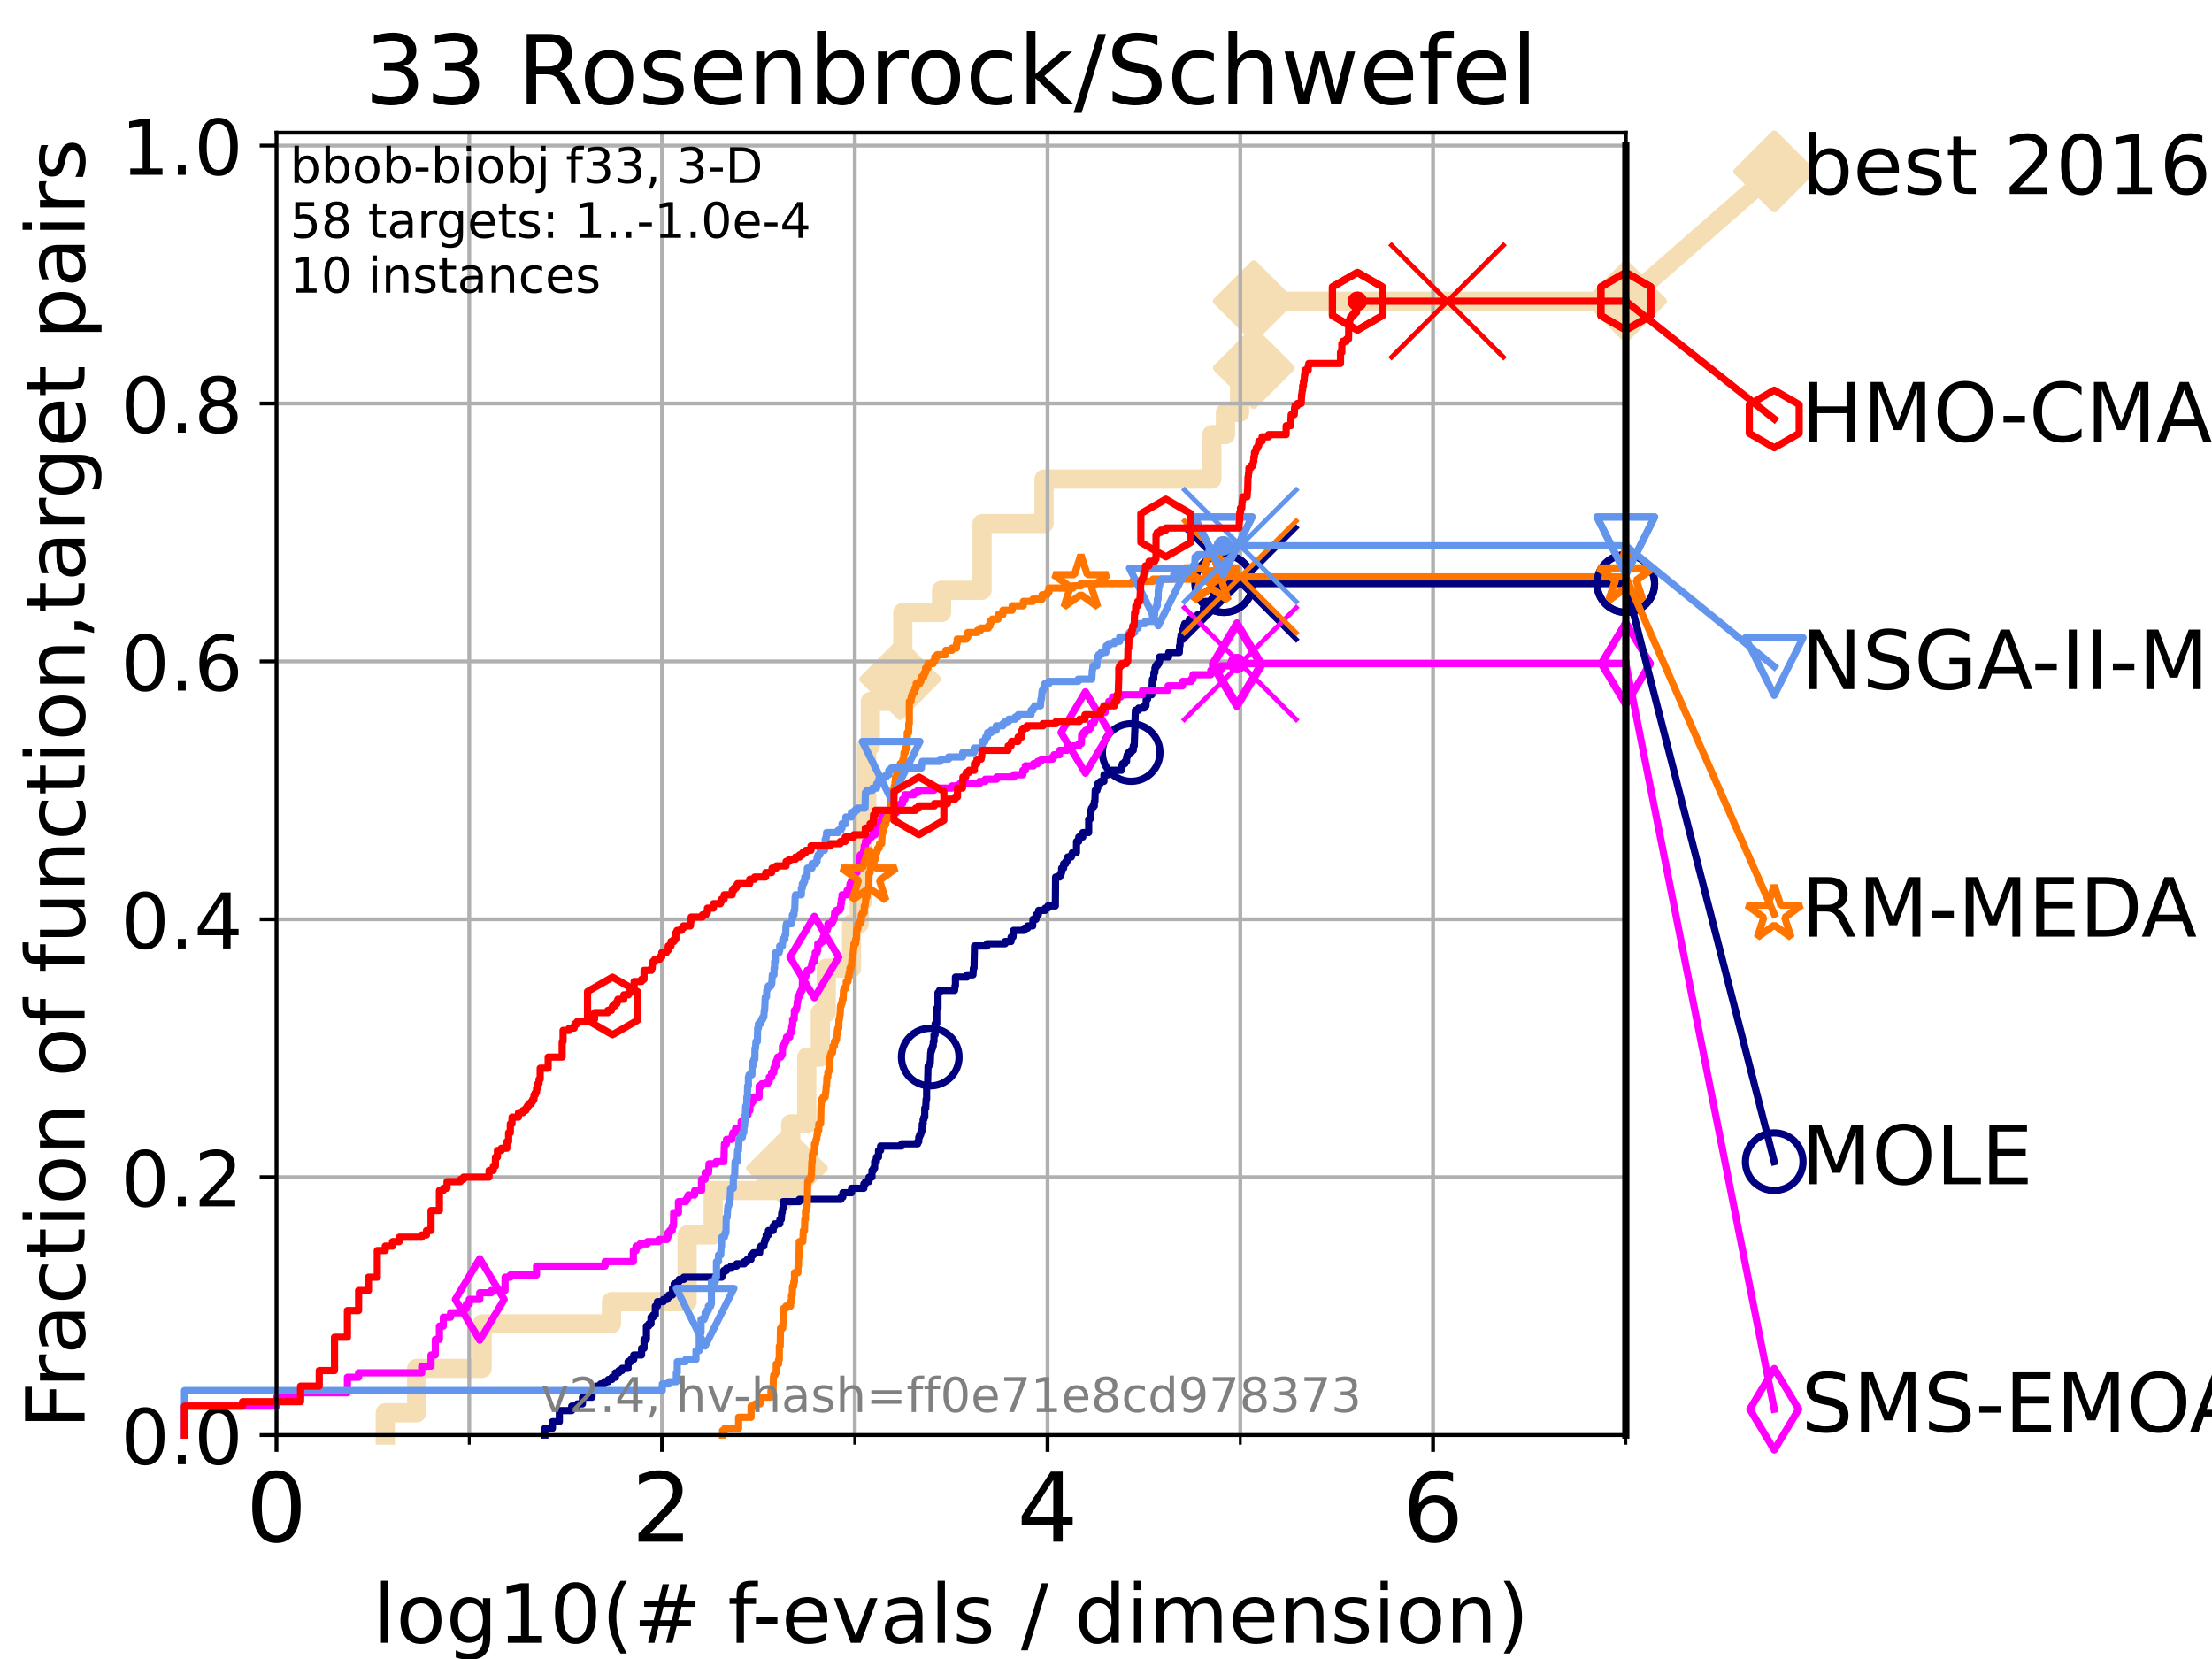 <?xml version="1.0" encoding="utf-8" standalone="no"?>
<!DOCTYPE svg PUBLIC "-//W3C//DTD SVG 1.1//EN"
  "http://www.w3.org/Graphics/SVG/1.1/DTD/svg11.dtd">
<!-- Created with matplotlib (https://matplotlib.org/) -->
<svg height="345.6pt" version="1.1" viewBox="0 0 460.8 345.6" width="460.8pt" xmlns="http://www.w3.org/2000/svg" xmlns:xlink="http://www.w3.org/1999/xlink">
 <defs>
  <style type="text/css">*{stroke-linecap:butt;stroke-linejoin:round;}</style>
 </defs>
 <g id="figure_1">
  <g id="patch_1">
   <path d="M 0 345.6 
L 460.8 345.6 
L 460.8 0 
L 0 0 
z
" style="fill:#ffffff;"/>
  </g>
  <g id="axes_1">
   <g id="patch_2">
    <path d="M 57.6 298.944 
L 338.688 298.944 
L 338.688 27.648 
L 57.6 27.648 
z
" style="fill:#ffffff;"/>
   </g>
   <g id="line2d_1">
    <path d="M 80.259 298.944 
L 80.259 294.313 
L 86.793 294.313 
L 86.793 285.05 
L 100.444 285.05 
L 100.444 275.788 
L 127.379 275.788 
L 127.379 271.157 
L 143.144 271.157 
L 143.144 257.263 
L 148.576 257.263 
L 148.576 248.001 
L 163.946 248.001 
L 163.946 243.37 
L 164.725 243.37 
L 164.725 234.107 
L 168.058 234.107 
L 168.058 220.214 
L 170.89 220.214 
L 170.89 210.951 
L 172.126 210.951 
L 172.126 201.689 
L 177.397 201.689 
L 177.397 192.426 
L 178.983 192.426 
L 178.983 187.795 
L 179.665 187.795 
L 179.665 173.901 
L 179.907 173.901 
L 179.907 169.27 
L 180.564 169.27 
L 180.564 155.377 
L 181.314 155.377 
L 181.314 146.114 
L 187.531 146.114 
L 187.531 141.483 
L 188.07 141.483 
L 188.07 127.589 
L 196.146 127.589 
L 196.146 122.958 
L 204.577 122.958 
L 204.577 109.065 
L 217.496 109.065 
L 217.496 99.802 
L 252.443 99.802 
L 252.443 90.54 
L 255.283 90.54 
L 255.283 85.909 
L 258.224 85.909 
L 258.224 76.646 
L 261.188 76.646 
L 261.188 62.753 
L 338.688 62.753 
" style="fill:none;stroke:#f5deb3;stroke-linecap:square;stroke-width:4;"/>
   </g>
   <g id="line2d_2">
    <defs>
     <path d="M -0 7.778 
L 7.778 0 
L 0 -7.778 
L -7.778 -0 
z
" id="ma14f3a8f64" style="stroke:#f5deb3;stroke-linejoin:miter;stroke-width:1.5;"/>
    </defs>
    <g>
     <use style="fill:#f5deb3;stroke:#f5deb3;stroke-linejoin:miter;stroke-width:1.5;" x="163.946" xlink:href="#ma14f3a8f64" y="243.37"/>
     <use style="fill:#f5deb3;stroke:#f5deb3;stroke-linejoin:miter;stroke-width:1.5;" x="187.531" xlink:href="#ma14f3a8f64" y="141.483"/>
     <use style="fill:#f5deb3;stroke:#f5deb3;stroke-linejoin:miter;stroke-width:1.5;" x="261.188" xlink:href="#ma14f3a8f64" y="76.646"/>
     <use style="fill:#f5deb3;stroke:#f5deb3;stroke-linejoin:miter;stroke-width:1.5;" x="261.188" xlink:href="#ma14f3a8f64" y="62.753"/>
     <use style="fill:#f5deb3;stroke:#f5deb3;stroke-linejoin:miter;stroke-width:1.5;" x="338.688" xlink:href="#ma14f3a8f64" y="62.753"/>
    </g>
   </g>
   <g id="line2d_3">
    <path style="fill:none;stroke:#f5deb3;stroke-linecap:square;stroke-width:4;"/>
    <g/>
   </g>
   <g id="line2d_4">
    <path d="M 338.688 62.753 
L 369.608 35.706 
" style="fill:none;stroke:#f5deb3;stroke-linecap:square;stroke-width:4;"/>
    <g>
     <use style="fill:#f5deb3;stroke:#f5deb3;stroke-linejoin:miter;stroke-width:1.5;" x="338.688" xlink:href="#ma14f3a8f64" y="62.753"/>
     <use style="fill:#f5deb3;stroke:#f5deb3;stroke-linejoin:miter;stroke-width:1.5;" x="369.608" xlink:href="#ma14f3a8f64" y="35.706"/>
    </g>
   </g>
   <g id="matplotlib.axis_1">
    <g id="xtick_1">
     <g id="line2d_5">
      <path clip-path="url(#p242b8584ea)" d="M 57.6 298.944 
L 57.6 27.648 
" style="fill:none;stroke:#b0b0b0;stroke-linecap:square;stroke-width:0.8;"/>
     </g>
     <g id="line2d_6">
      <defs>
       <path d="M 0 0 
L 0 3.5 
" id="mb57dbce7a2" style="stroke:#000000;stroke-width:0.8;"/>
      </defs>
      <g>
       <use style="stroke:#000000;stroke-width:0.8;" x="57.6" xlink:href="#mb57dbce7a2" y="298.944"/>
      </g>
     </g>
     <g id="text_1">
      <!-- 0 -->
      <g transform="translate(51.237 321.141)scale(0.2 -0.2)">
       <defs>
        <path d="M 31.781 66.406 
Q 24.172 66.406 20.328 58.906 
Q 16.5 51.422 16.5 36.375 
Q 16.5 21.391 20.328 13.891 
Q 24.172 6.391 31.781 6.391 
Q 39.453 6.391 43.281 13.891 
Q 47.125 21.391 47.125 36.375 
Q 47.125 51.422 43.281 58.906 
Q 39.453 66.406 31.781 66.406 
z
M 31.781 74.219 
Q 44.047 74.219 50.516 64.516 
Q 56.984 54.828 56.984 36.375 
Q 56.984 17.969 50.516 8.266 
Q 44.047 -1.422 31.781 -1.422 
Q 19.531 -1.422 13.062 8.266 
Q 6.594 17.969 6.594 36.375 
Q 6.594 54.828 13.062 64.516 
Q 19.531 74.219 31.781 74.219 
z
" id="DejaVuSans-48"/>
       </defs>
       <use xlink:href="#DejaVuSans-48"/>
      </g>
     </g>
    </g>
    <g id="xtick_2">
     <g id="line2d_7">
      <path clip-path="url(#p242b8584ea)" d="M 137.911 298.944 
L 137.911 27.648 
" style="fill:none;stroke:#b0b0b0;stroke-linecap:square;stroke-width:0.8;"/>
     </g>
     <g id="line2d_8">
      <g>
       <use style="stroke:#000000;stroke-width:0.8;" x="137.911" xlink:href="#mb57dbce7a2" y="298.944"/>
      </g>
     </g>
     <g id="text_2">
      <!-- 2 -->
      <g transform="translate(131.548 321.141)scale(0.2 -0.2)">
       <defs>
        <path d="M 19.188 8.297 
L 53.609 8.297 
L 53.609 0 
L 7.328 0 
L 7.328 8.297 
Q 12.938 14.109 22.625 23.891 
Q 32.328 33.688 34.812 36.531 
Q 39.547 41.844 41.422 45.531 
Q 43.312 49.219 43.312 52.781 
Q 43.312 58.594 39.234 62.25 
Q 35.156 65.922 28.609 65.922 
Q 23.969 65.922 18.812 64.312 
Q 13.672 62.703 7.812 59.422 
L 7.812 69.391 
Q 13.766 71.781 18.938 73 
Q 24.125 74.219 28.422 74.219 
Q 39.75 74.219 46.484 68.547 
Q 53.219 62.891 53.219 53.422 
Q 53.219 48.922 51.531 44.891 
Q 49.859 40.875 45.406 35.406 
Q 44.188 33.984 37.641 27.219 
Q 31.109 20.453 19.188 8.297 
z
" id="DejaVuSans-50"/>
       </defs>
       <use xlink:href="#DejaVuSans-50"/>
      </g>
     </g>
    </g>
    <g id="xtick_3">
     <g id="line2d_9">
      <path clip-path="url(#p242b8584ea)" d="M 218.222 298.944 
L 218.222 27.648 
" style="fill:none;stroke:#b0b0b0;stroke-linecap:square;stroke-width:0.8;"/>
     </g>
     <g id="line2d_10">
      <g>
       <use style="stroke:#000000;stroke-width:0.8;" x="218.222" xlink:href="#mb57dbce7a2" y="298.944"/>
      </g>
     </g>
     <g id="text_3">
      <!-- 4 -->
      <g transform="translate(211.859 321.141)scale(0.2 -0.2)">
       <defs>
        <path d="M 37.797 64.312 
L 12.891 25.391 
L 37.797 25.391 
z
M 35.203 72.906 
L 47.609 72.906 
L 47.609 25.391 
L 58.016 25.391 
L 58.016 17.188 
L 47.609 17.188 
L 47.609 0 
L 37.797 0 
L 37.797 17.188 
L 4.891 17.188 
L 4.891 26.703 
z
" id="DejaVuSans-52"/>
       </defs>
       <use xlink:href="#DejaVuSans-52"/>
      </g>
     </g>
    </g>
    <g id="xtick_4">
     <g id="line2d_11">
      <path clip-path="url(#p242b8584ea)" d="M 298.533 298.944 
L 298.533 27.648 
" style="fill:none;stroke:#b0b0b0;stroke-linecap:square;stroke-width:0.8;"/>
     </g>
     <g id="line2d_12">
      <g>
       <use style="stroke:#000000;stroke-width:0.8;" x="298.533" xlink:href="#mb57dbce7a2" y="298.944"/>
      </g>
     </g>
     <g id="text_4">
      <!-- 6 -->
      <g transform="translate(292.17 321.141)scale(0.2 -0.2)">
       <defs>
        <path d="M 33.016 40.375 
Q 26.375 40.375 22.484 35.828 
Q 18.609 31.297 18.609 23.391 
Q 18.609 15.531 22.484 10.953 
Q 26.375 6.391 33.016 6.391 
Q 39.656 6.391 43.531 10.953 
Q 47.406 15.531 47.406 23.391 
Q 47.406 31.297 43.531 35.828 
Q 39.656 40.375 33.016 40.375 
z
M 52.594 71.297 
L 52.594 62.312 
Q 48.875 64.062 45.094 64.984 
Q 41.312 65.922 37.594 65.922 
Q 27.828 65.922 22.672 59.328 
Q 17.531 52.734 16.797 39.406 
Q 19.672 43.656 24.016 45.922 
Q 28.375 48.188 33.594 48.188 
Q 44.578 48.188 50.953 41.516 
Q 57.328 34.859 57.328 23.391 
Q 57.328 12.156 50.688 5.359 
Q 44.047 -1.422 33.016 -1.422 
Q 20.359 -1.422 13.672 8.266 
Q 6.984 17.969 6.984 36.375 
Q 6.984 53.656 15.188 63.938 
Q 23.391 74.219 37.203 74.219 
Q 40.922 74.219 44.703 73.484 
Q 48.484 72.75 52.594 71.297 
z
" id="DejaVuSans-54"/>
       </defs>
       <use xlink:href="#DejaVuSans-54"/>
      </g>
     </g>
    </g>
    <g id="xtick_5">
     <g id="line2d_13">
      <path clip-path="url(#p242b8584ea)" d="M 97.755 298.944 
L 97.755 27.648 
" style="fill:none;stroke:#b0b0b0;stroke-linecap:square;stroke-width:0.8;"/>
     </g>
     <g id="line2d_14">
      <defs>
       <path d="M 0 0 
L 0 2 
" id="m1fdc95c62a" style="stroke:#000000;stroke-width:0.6;"/>
      </defs>
      <g>
       <use style="stroke:#000000;stroke-width:0.6;" x="97.755" xlink:href="#m1fdc95c62a" y="298.944"/>
      </g>
     </g>
    </g>
    <g id="xtick_6">
     <g id="line2d_15">
      <path clip-path="url(#p242b8584ea)" d="M 178.066 298.944 
L 178.066 27.648 
" style="fill:none;stroke:#b0b0b0;stroke-linecap:square;stroke-width:0.8;"/>
     </g>
     <g id="line2d_16">
      <g>
       <use style="stroke:#000000;stroke-width:0.6;" x="178.066" xlink:href="#m1fdc95c62a" y="298.944"/>
      </g>
     </g>
    </g>
    <g id="xtick_7">
     <g id="line2d_17">
      <path clip-path="url(#p242b8584ea)" d="M 258.377 298.944 
L 258.377 27.648 
" style="fill:none;stroke:#b0b0b0;stroke-linecap:square;stroke-width:0.8;"/>
     </g>
     <g id="line2d_18">
      <g>
       <use style="stroke:#000000;stroke-width:0.6;" x="258.377" xlink:href="#m1fdc95c62a" y="298.944"/>
      </g>
     </g>
    </g>
    <g id="xtick_8">
     <g id="line2d_19">
      <path clip-path="url(#p242b8584ea)" d="M 338.688 298.944 
L 338.688 27.648 
" style="fill:none;stroke:#b0b0b0;stroke-linecap:square;stroke-width:0.8;"/>
     </g>
     <g id="line2d_20">
      <g>
       <use style="stroke:#000000;stroke-width:0.6;" x="338.688" xlink:href="#m1fdc95c62a" y="298.944"/>
      </g>
     </g>
    </g>
    <g id="text_5">
     <!-- log10(# f-evals / dimension) -->
     <g transform="translate(77.764 342.218)scale(0.17 -0.17)">
      <defs>
       <path d="M 9.422 75.984 
L 18.406 75.984 
L 18.406 0 
L 9.422 0 
z
" id="DejaVuSans-108"/>
       <path d="M 30.609 48.391 
Q 23.391 48.391 19.188 42.75 
Q 14.984 37.109 14.984 27.297 
Q 14.984 17.484 19.156 11.844 
Q 23.344 6.203 30.609 6.203 
Q 37.797 6.203 41.984 11.859 
Q 46.188 17.531 46.188 27.297 
Q 46.188 37.016 41.984 42.703 
Q 37.797 48.391 30.609 48.391 
z
M 30.609 56 
Q 42.328 56 49.016 48.375 
Q 55.719 40.766 55.719 27.297 
Q 55.719 13.875 49.016 6.219 
Q 42.328 -1.422 30.609 -1.422 
Q 18.844 -1.422 12.172 6.219 
Q 5.516 13.875 5.516 27.297 
Q 5.516 40.766 12.172 48.375 
Q 18.844 56 30.609 56 
z
" id="DejaVuSans-111"/>
       <path d="M 45.406 27.984 
Q 45.406 37.75 41.375 43.109 
Q 37.359 48.484 30.078 48.484 
Q 22.859 48.484 18.828 43.109 
Q 14.797 37.75 14.797 27.984 
Q 14.797 18.266 18.828 12.891 
Q 22.859 7.516 30.078 7.516 
Q 37.359 7.516 41.375 12.891 
Q 45.406 18.266 45.406 27.984 
z
M 54.391 6.781 
Q 54.391 -7.172 48.188 -13.984 
Q 42 -20.797 29.203 -20.797 
Q 24.469 -20.797 20.266 -20.094 
Q 16.062 -19.391 12.109 -17.922 
L 12.109 -9.188 
Q 16.062 -11.328 19.922 -12.344 
Q 23.781 -13.375 27.781 -13.375 
Q 36.625 -13.375 41.016 -8.766 
Q 45.406 -4.156 45.406 5.172 
L 45.406 9.625 
Q 42.625 4.781 38.281 2.391 
Q 33.938 0 27.875 0 
Q 17.828 0 11.672 7.656 
Q 5.516 15.328 5.516 27.984 
Q 5.516 40.672 11.672 48.328 
Q 17.828 56 27.875 56 
Q 33.938 56 38.281 53.609 
Q 42.625 51.219 45.406 46.391 
L 45.406 54.688 
L 54.391 54.688 
z
" id="DejaVuSans-103"/>
       <path d="M 12.406 8.297 
L 28.516 8.297 
L 28.516 63.922 
L 10.984 60.406 
L 10.984 69.391 
L 28.422 72.906 
L 38.281 72.906 
L 38.281 8.297 
L 54.391 8.297 
L 54.391 0 
L 12.406 0 
z
" id="DejaVuSans-49"/>
       <path d="M 31 75.875 
Q 24.469 64.656 21.281 53.656 
Q 18.109 42.672 18.109 31.391 
Q 18.109 20.125 21.312 9.062 
Q 24.516 -2 31 -13.188 
L 23.188 -13.188 
Q 15.875 -1.703 12.234 9.375 
Q 8.594 20.453 8.594 31.391 
Q 8.594 42.281 12.203 53.312 
Q 15.828 64.359 23.188 75.875 
z
" id="DejaVuSans-40"/>
       <path d="M 51.125 44 
L 36.922 44 
L 32.812 27.688 
L 47.125 27.688 
z
M 43.797 71.781 
L 38.719 51.516 
L 52.984 51.516 
L 58.109 71.781 
L 65.922 71.781 
L 60.891 51.516 
L 76.125 51.516 
L 76.125 44 
L 58.984 44 
L 54.984 27.688 
L 70.516 27.688 
L 70.516 20.219 
L 53.078 20.219 
L 48 0 
L 40.188 0 
L 45.219 20.219 
L 30.906 20.219 
L 25.875 0 
L 18.016 0 
L 23.094 20.219 
L 7.719 20.219 
L 7.719 27.688 
L 24.906 27.688 
L 29 44 
L 13.281 44 
L 13.281 51.516 
L 30.906 51.516 
L 35.891 71.781 
z
" id="DejaVuSans-35"/>
       <path id="DejaVuSans-32"/>
       <path d="M 37.109 75.984 
L 37.109 68.5 
L 28.516 68.5 
Q 23.688 68.5 21.797 66.547 
Q 19.922 64.594 19.922 59.516 
L 19.922 54.688 
L 34.719 54.688 
L 34.719 47.703 
L 19.922 47.703 
L 19.922 0 
L 10.891 0 
L 10.891 47.703 
L 2.297 47.703 
L 2.297 54.688 
L 10.891 54.688 
L 10.891 58.5 
Q 10.891 67.625 15.141 71.797 
Q 19.391 75.984 28.609 75.984 
z
" id="DejaVuSans-102"/>
       <path d="M 4.891 31.391 
L 31.203 31.391 
L 31.203 23.391 
L 4.891 23.391 
z
" id="DejaVuSans-45"/>
       <path d="M 56.203 29.594 
L 56.203 25.203 
L 14.891 25.203 
Q 15.484 15.922 20.484 11.062 
Q 25.484 6.203 34.422 6.203 
Q 39.594 6.203 44.453 7.469 
Q 49.312 8.734 54.109 11.281 
L 54.109 2.781 
Q 49.266 0.734 44.188 -0.344 
Q 39.109 -1.422 33.891 -1.422 
Q 20.797 -1.422 13.156 6.188 
Q 5.516 13.812 5.516 26.812 
Q 5.516 40.234 12.766 48.109 
Q 20.016 56 32.328 56 
Q 43.359 56 49.781 48.891 
Q 56.203 41.797 56.203 29.594 
z
M 47.219 32.234 
Q 47.125 39.594 43.094 43.984 
Q 39.062 48.391 32.422 48.391 
Q 24.906 48.391 20.391 44.141 
Q 15.875 39.891 15.188 32.172 
z
" id="DejaVuSans-101"/>
       <path d="M 2.984 54.688 
L 12.5 54.688 
L 29.594 8.797 
L 46.688 54.688 
L 56.203 54.688 
L 35.688 0 
L 23.484 0 
z
" id="DejaVuSans-118"/>
       <path d="M 34.281 27.484 
Q 23.391 27.484 19.188 25 
Q 14.984 22.516 14.984 16.5 
Q 14.984 11.719 18.141 8.906 
Q 21.297 6.109 26.703 6.109 
Q 34.188 6.109 38.703 11.406 
Q 43.219 16.703 43.219 25.484 
L 43.219 27.484 
z
M 52.203 31.203 
L 52.203 0 
L 43.219 0 
L 43.219 8.297 
Q 40.141 3.328 35.547 0.953 
Q 30.953 -1.422 24.312 -1.422 
Q 15.922 -1.422 10.953 3.297 
Q 6 8.016 6 15.922 
Q 6 25.141 12.172 29.828 
Q 18.359 34.516 30.609 34.516 
L 43.219 34.516 
L 43.219 35.406 
Q 43.219 41.609 39.141 45 
Q 35.062 48.391 27.688 48.391 
Q 23 48.391 18.547 47.266 
Q 14.109 46.141 10.016 43.891 
L 10.016 52.203 
Q 14.938 54.109 19.578 55.047 
Q 24.219 56 28.609 56 
Q 40.484 56 46.344 49.844 
Q 52.203 43.703 52.203 31.203 
z
" id="DejaVuSans-97"/>
       <path d="M 44.281 53.078 
L 44.281 44.578 
Q 40.484 46.531 36.375 47.5 
Q 32.281 48.484 27.875 48.484 
Q 21.188 48.484 17.844 46.438 
Q 14.5 44.391 14.5 40.281 
Q 14.5 37.156 16.891 35.375 
Q 19.281 33.594 26.516 31.984 
L 29.594 31.297 
Q 39.156 29.25 43.188 25.516 
Q 47.219 21.781 47.219 15.094 
Q 47.219 7.469 41.188 3.016 
Q 35.156 -1.422 24.609 -1.422 
Q 20.219 -1.422 15.453 -0.562 
Q 10.688 0.297 5.422 2 
L 5.422 11.281 
Q 10.406 8.688 15.234 7.391 
Q 20.062 6.109 24.812 6.109 
Q 31.156 6.109 34.562 8.281 
Q 37.984 10.453 37.984 14.406 
Q 37.984 18.062 35.516 20.016 
Q 33.062 21.969 24.703 23.781 
L 21.578 24.516 
Q 13.234 26.266 9.516 29.906 
Q 5.812 33.547 5.812 39.891 
Q 5.812 47.609 11.281 51.797 
Q 16.75 56 26.812 56 
Q 31.781 56 36.172 55.266 
Q 40.578 54.547 44.281 53.078 
z
" id="DejaVuSans-115"/>
       <path d="M 25.391 72.906 
L 33.688 72.906 
L 8.297 -9.281 
L 0 -9.281 
z
" id="DejaVuSans-47"/>
       <path d="M 45.406 46.391 
L 45.406 75.984 
L 54.391 75.984 
L 54.391 0 
L 45.406 0 
L 45.406 8.203 
Q 42.578 3.328 38.25 0.953 
Q 33.938 -1.422 27.875 -1.422 
Q 17.969 -1.422 11.734 6.484 
Q 5.516 14.406 5.516 27.297 
Q 5.516 40.188 11.734 48.094 
Q 17.969 56 27.875 56 
Q 33.938 56 38.25 53.625 
Q 42.578 51.266 45.406 46.391 
z
M 14.797 27.297 
Q 14.797 17.391 18.875 11.75 
Q 22.953 6.109 30.078 6.109 
Q 37.203 6.109 41.297 11.75 
Q 45.406 17.391 45.406 27.297 
Q 45.406 37.203 41.297 42.844 
Q 37.203 48.484 30.078 48.484 
Q 22.953 48.484 18.875 42.844 
Q 14.797 37.203 14.797 27.297 
z
" id="DejaVuSans-100"/>
       <path d="M 9.422 54.688 
L 18.406 54.688 
L 18.406 0 
L 9.422 0 
z
M 9.422 75.984 
L 18.406 75.984 
L 18.406 64.594 
L 9.422 64.594 
z
" id="DejaVuSans-105"/>
       <path d="M 52 44.188 
Q 55.375 50.25 60.062 53.125 
Q 64.75 56 71.094 56 
Q 79.641 56 84.281 50.016 
Q 88.922 44.047 88.922 33.016 
L 88.922 0 
L 79.891 0 
L 79.891 32.719 
Q 79.891 40.578 77.094 44.375 
Q 74.312 48.188 68.609 48.188 
Q 61.625 48.188 57.562 43.547 
Q 53.516 38.922 53.516 30.906 
L 53.516 0 
L 44.484 0 
L 44.484 32.719 
Q 44.484 40.625 41.703 44.406 
Q 38.922 48.188 33.109 48.188 
Q 26.219 48.188 22.156 43.531 
Q 18.109 38.875 18.109 30.906 
L 18.109 0 
L 9.078 0 
L 9.078 54.688 
L 18.109 54.688 
L 18.109 46.188 
Q 21.188 51.219 25.484 53.609 
Q 29.781 56 35.688 56 
Q 41.656 56 45.828 52.969 
Q 50 49.953 52 44.188 
z
" id="DejaVuSans-109"/>
       <path d="M 54.891 33.016 
L 54.891 0 
L 45.906 0 
L 45.906 32.719 
Q 45.906 40.484 42.875 44.328 
Q 39.844 48.188 33.797 48.188 
Q 26.516 48.188 22.312 43.547 
Q 18.109 38.922 18.109 30.906 
L 18.109 0 
L 9.078 0 
L 9.078 54.688 
L 18.109 54.688 
L 18.109 46.188 
Q 21.344 51.125 25.703 53.562 
Q 30.078 56 35.797 56 
Q 45.219 56 50.047 50.172 
Q 54.891 44.344 54.891 33.016 
z
" id="DejaVuSans-110"/>
       <path d="M 8.016 75.875 
L 15.828 75.875 
Q 23.141 64.359 26.781 53.312 
Q 30.422 42.281 30.422 31.391 
Q 30.422 20.453 26.781 9.375 
Q 23.141 -1.703 15.828 -13.188 
L 8.016 -13.188 
Q 14.5 -2 17.703 9.062 
Q 20.906 20.125 20.906 31.391 
Q 20.906 42.672 17.703 53.656 
Q 14.5 64.656 8.016 75.875 
z
" id="DejaVuSans-41"/>
      </defs>
      <use xlink:href="#DejaVuSans-108"/>
      <use x="27.783" xlink:href="#DejaVuSans-111"/>
      <use x="88.965" xlink:href="#DejaVuSans-103"/>
      <use x="152.441" xlink:href="#DejaVuSans-49"/>
      <use x="216.064" xlink:href="#DejaVuSans-48"/>
      <use x="279.688" xlink:href="#DejaVuSans-40"/>
      <use x="318.701" xlink:href="#DejaVuSans-35"/>
      <use x="402.49" xlink:href="#DejaVuSans-32"/>
      <use x="434.277" xlink:href="#DejaVuSans-102"/>
      <use x="463.982" xlink:href="#DejaVuSans-45"/>
      <use x="500.066" xlink:href="#DejaVuSans-101"/>
      <use x="561.59" xlink:href="#DejaVuSans-118"/>
      <use x="620.77" xlink:href="#DejaVuSans-97"/>
      <use x="682.049" xlink:href="#DejaVuSans-108"/>
      <use x="709.832" xlink:href="#DejaVuSans-115"/>
      <use x="761.932" xlink:href="#DejaVuSans-32"/>
      <use x="793.719" xlink:href="#DejaVuSans-47"/>
      <use x="827.41" xlink:href="#DejaVuSans-32"/>
      <use x="859.197" xlink:href="#DejaVuSans-100"/>
      <use x="922.674" xlink:href="#DejaVuSans-105"/>
      <use x="950.457" xlink:href="#DejaVuSans-109"/>
      <use x="1047.869" xlink:href="#DejaVuSans-101"/>
      <use x="1109.393" xlink:href="#DejaVuSans-110"/>
      <use x="1172.771" xlink:href="#DejaVuSans-115"/>
      <use x="1224.871" xlink:href="#DejaVuSans-105"/>
      <use x="1252.654" xlink:href="#DejaVuSans-111"/>
      <use x="1313.836" xlink:href="#DejaVuSans-110"/>
      <use x="1377.215" xlink:href="#DejaVuSans-41"/>
     </g>
    </g>
   </g>
   <g id="matplotlib.axis_2">
    <g id="ytick_1">
     <g id="line2d_21">
      <path clip-path="url(#p242b8584ea)" d="M 57.6 298.944 
L 338.688 298.944 
" style="fill:none;stroke:#b0b0b0;stroke-linecap:square;stroke-width:0.8;"/>
     </g>
     <g id="line2d_22">
      <defs>
       <path d="M 0 0 
L -3.5 0 
" id="m4310fa5d38" style="stroke:#000000;stroke-width:0.8;"/>
      </defs>
      <g>
       <use style="stroke:#000000;stroke-width:0.8;" x="57.6" xlink:href="#m4310fa5d38" y="298.944"/>
      </g>
     </g>
     <g id="text_6">
      <!-- 0.0 -->
      <g transform="translate(25.155 305.023)scale(0.16 -0.16)">
       <defs>
        <path d="M 10.688 12.406 
L 21 12.406 
L 21 0 
L 10.688 0 
z
" id="DejaVuSans-46"/>
       </defs>
       <use xlink:href="#DejaVuSans-48"/>
       <use x="63.623" xlink:href="#DejaVuSans-46"/>
       <use x="95.41" xlink:href="#DejaVuSans-48"/>
      </g>
     </g>
    </g>
    <g id="ytick_2">
     <g id="line2d_23">
      <path clip-path="url(#p242b8584ea)" d="M 57.6 245.222 
L 338.688 245.222 
" style="fill:none;stroke:#b0b0b0;stroke-linecap:square;stroke-width:0.8;"/>
     </g>
     <g id="line2d_24">
      <g>
       <use style="stroke:#000000;stroke-width:0.8;" x="57.6" xlink:href="#m4310fa5d38" y="245.222"/>
      </g>
     </g>
     <g id="text_7">
      <!-- 0.2 -->
      <g transform="translate(25.155 251.301)scale(0.16 -0.16)">
       <use xlink:href="#DejaVuSans-48"/>
       <use x="63.623" xlink:href="#DejaVuSans-46"/>
       <use x="95.41" xlink:href="#DejaVuSans-50"/>
      </g>
     </g>
    </g>
    <g id="ytick_3">
     <g id="line2d_25">
      <path clip-path="url(#p242b8584ea)" d="M 57.6 191.5 
L 338.688 191.5 
" style="fill:none;stroke:#b0b0b0;stroke-linecap:square;stroke-width:0.8;"/>
     </g>
     <g id="line2d_26">
      <g>
       <use style="stroke:#000000;stroke-width:0.8;" x="57.6" xlink:href="#m4310fa5d38" y="191.5"/>
      </g>
     </g>
     <g id="text_8">
      <!-- 0.4 -->
      <g transform="translate(25.155 197.579)scale(0.16 -0.16)">
       <use xlink:href="#DejaVuSans-48"/>
       <use x="63.623" xlink:href="#DejaVuSans-46"/>
       <use x="95.41" xlink:href="#DejaVuSans-52"/>
      </g>
     </g>
    </g>
    <g id="ytick_4">
     <g id="line2d_27">
      <path clip-path="url(#p242b8584ea)" d="M 57.6 137.778 
L 338.688 137.778 
" style="fill:none;stroke:#b0b0b0;stroke-linecap:square;stroke-width:0.8;"/>
     </g>
     <g id="line2d_28">
      <g>
       <use style="stroke:#000000;stroke-width:0.8;" x="57.6" xlink:href="#m4310fa5d38" y="137.778"/>
      </g>
     </g>
     <g id="text_9">
      <!-- 0.6 -->
      <g transform="translate(25.155 143.857)scale(0.16 -0.16)">
       <use xlink:href="#DejaVuSans-48"/>
       <use x="63.623" xlink:href="#DejaVuSans-46"/>
       <use x="95.41" xlink:href="#DejaVuSans-54"/>
      </g>
     </g>
    </g>
    <g id="ytick_5">
     <g id="line2d_29">
      <path clip-path="url(#p242b8584ea)" d="M 57.6 84.056 
L 338.688 84.056 
" style="fill:none;stroke:#b0b0b0;stroke-linecap:square;stroke-width:0.8;"/>
     </g>
     <g id="line2d_30">
      <g>
       <use style="stroke:#000000;stroke-width:0.8;" x="57.6" xlink:href="#m4310fa5d38" y="84.056"/>
      </g>
     </g>
     <g id="text_10">
      <!-- 0.8 -->
      <g transform="translate(25.155 90.135)scale(0.16 -0.16)">
       <defs>
        <path d="M 31.781 34.625 
Q 24.75 34.625 20.719 30.859 
Q 16.703 27.094 16.703 20.516 
Q 16.703 13.922 20.719 10.156 
Q 24.75 6.391 31.781 6.391 
Q 38.812 6.391 42.859 10.172 
Q 46.922 13.969 46.922 20.516 
Q 46.922 27.094 42.891 30.859 
Q 38.875 34.625 31.781 34.625 
z
M 21.922 38.812 
Q 15.578 40.375 12.031 44.719 
Q 8.5 49.078 8.5 55.328 
Q 8.5 64.062 14.719 69.141 
Q 20.953 74.219 31.781 74.219 
Q 42.672 74.219 48.875 69.141 
Q 55.078 64.062 55.078 55.328 
Q 55.078 49.078 51.531 44.719 
Q 48 40.375 41.703 38.812 
Q 48.828 37.156 52.797 32.312 
Q 56.781 27.484 56.781 20.516 
Q 56.781 9.906 50.312 4.234 
Q 43.844 -1.422 31.781 -1.422 
Q 19.734 -1.422 13.25 4.234 
Q 6.781 9.906 6.781 20.516 
Q 6.781 27.484 10.781 32.312 
Q 14.797 37.156 21.922 38.812 
z
M 18.312 54.391 
Q 18.312 48.734 21.844 45.562 
Q 25.391 42.391 31.781 42.391 
Q 38.141 42.391 41.719 45.562 
Q 45.312 48.734 45.312 54.391 
Q 45.312 60.062 41.719 63.234 
Q 38.141 66.406 31.781 66.406 
Q 25.391 66.406 21.844 63.234 
Q 18.312 60.062 18.312 54.391 
z
" id="DejaVuSans-56"/>
       </defs>
       <use xlink:href="#DejaVuSans-48"/>
       <use x="63.623" xlink:href="#DejaVuSans-46"/>
       <use x="95.41" xlink:href="#DejaVuSans-56"/>
      </g>
     </g>
    </g>
    <g id="ytick_6">
     <g id="line2d_31">
      <path clip-path="url(#p242b8584ea)" d="M 57.6 30.334 
L 338.688 30.334 
" style="fill:none;stroke:#b0b0b0;stroke-linecap:square;stroke-width:0.8;"/>
     </g>
     <g id="line2d_32">
      <g>
       <use style="stroke:#000000;stroke-width:0.8;" x="57.6" xlink:href="#m4310fa5d38" y="30.334"/>
      </g>
     </g>
     <g id="text_11">
      <!-- 1.0 -->
      <g transform="translate(25.155 36.413)scale(0.16 -0.16)">
       <use xlink:href="#DejaVuSans-49"/>
       <use x="63.623" xlink:href="#DejaVuSans-46"/>
       <use x="95.41" xlink:href="#DejaVuSans-48"/>
      </g>
     </g>
    </g>
    <g id="text_12">
     <!-- Fraction of function,target pairs -->
     <g transform="translate(17.62 297.681)rotate(-90)scale(0.17 -0.17)">
      <defs>
       <path d="M 9.812 72.906 
L 51.703 72.906 
L 51.703 64.594 
L 19.672 64.594 
L 19.672 43.109 
L 48.578 43.109 
L 48.578 34.812 
L 19.672 34.812 
L 19.672 0 
L 9.812 0 
z
" id="DejaVuSans-70"/>
       <path d="M 41.109 46.297 
Q 39.594 47.172 37.812 47.578 
Q 36.031 48 33.891 48 
Q 26.266 48 22.188 43.047 
Q 18.109 38.094 18.109 28.812 
L 18.109 0 
L 9.078 0 
L 9.078 54.688 
L 18.109 54.688 
L 18.109 46.188 
Q 20.953 51.172 25.484 53.578 
Q 30.031 56 36.531 56 
Q 37.453 56 38.578 55.875 
Q 39.703 55.766 41.062 55.516 
z
" id="DejaVuSans-114"/>
       <path d="M 48.781 52.594 
L 48.781 44.188 
Q 44.969 46.297 41.141 47.344 
Q 37.312 48.391 33.406 48.391 
Q 24.656 48.391 19.812 42.844 
Q 14.984 37.312 14.984 27.297 
Q 14.984 17.281 19.812 11.734 
Q 24.656 6.203 33.406 6.203 
Q 37.312 6.203 41.141 7.25 
Q 44.969 8.297 48.781 10.406 
L 48.781 2.094 
Q 45.016 0.344 40.984 -0.531 
Q 36.969 -1.422 32.422 -1.422 
Q 20.062 -1.422 12.781 6.344 
Q 5.516 14.109 5.516 27.297 
Q 5.516 40.672 12.859 48.328 
Q 20.219 56 33.016 56 
Q 37.156 56 41.109 55.141 
Q 45.062 54.297 48.781 52.594 
z
" id="DejaVuSans-99"/>
       <path d="M 18.312 70.219 
L 18.312 54.688 
L 36.812 54.688 
L 36.812 47.703 
L 18.312 47.703 
L 18.312 18.016 
Q 18.312 11.328 20.141 9.422 
Q 21.969 7.516 27.594 7.516 
L 36.812 7.516 
L 36.812 0 
L 27.594 0 
Q 17.188 0 13.234 3.875 
Q 9.281 7.766 9.281 18.016 
L 9.281 47.703 
L 2.688 47.703 
L 2.688 54.688 
L 9.281 54.688 
L 9.281 70.219 
z
" id="DejaVuSans-116"/>
       <path d="M 8.5 21.578 
L 8.5 54.688 
L 17.484 54.688 
L 17.484 21.922 
Q 17.484 14.156 20.5 10.266 
Q 23.531 6.391 29.594 6.391 
Q 36.859 6.391 41.078 11.031 
Q 45.312 15.672 45.312 23.688 
L 45.312 54.688 
L 54.297 54.688 
L 54.297 0 
L 45.312 0 
L 45.312 8.406 
Q 42.047 3.422 37.719 1 
Q 33.406 -1.422 27.688 -1.422 
Q 18.266 -1.422 13.375 4.438 
Q 8.5 10.297 8.5 21.578 
z
M 31.109 56 
z
" id="DejaVuSans-117"/>
       <path d="M 11.719 12.406 
L 22.016 12.406 
L 22.016 4 
L 14.016 -11.625 
L 7.719 -11.625 
L 11.719 4 
z
" id="DejaVuSans-44"/>
       <path d="M 18.109 8.203 
L 18.109 -20.797 
L 9.078 -20.797 
L 9.078 54.688 
L 18.109 54.688 
L 18.109 46.391 
Q 20.953 51.266 25.266 53.625 
Q 29.594 56 35.594 56 
Q 45.562 56 51.781 48.094 
Q 58.016 40.188 58.016 27.297 
Q 58.016 14.406 51.781 6.484 
Q 45.562 -1.422 35.594 -1.422 
Q 29.594 -1.422 25.266 0.953 
Q 20.953 3.328 18.109 8.203 
z
M 48.688 27.297 
Q 48.688 37.203 44.609 42.844 
Q 40.531 48.484 33.406 48.484 
Q 26.266 48.484 22.188 42.844 
Q 18.109 37.203 18.109 27.297 
Q 18.109 17.391 22.188 11.75 
Q 26.266 6.109 33.406 6.109 
Q 40.531 6.109 44.609 11.75 
Q 48.688 17.391 48.688 27.297 
z
" id="DejaVuSans-112"/>
      </defs>
      <use xlink:href="#DejaVuSans-70"/>
      <use x="50.27" xlink:href="#DejaVuSans-114"/>
      <use x="91.383" xlink:href="#DejaVuSans-97"/>
      <use x="152.662" xlink:href="#DejaVuSans-99"/>
      <use x="207.643" xlink:href="#DejaVuSans-116"/>
      <use x="246.852" xlink:href="#DejaVuSans-105"/>
      <use x="274.635" xlink:href="#DejaVuSans-111"/>
      <use x="335.816" xlink:href="#DejaVuSans-110"/>
      <use x="399.195" xlink:href="#DejaVuSans-32"/>
      <use x="430.982" xlink:href="#DejaVuSans-111"/>
      <use x="492.164" xlink:href="#DejaVuSans-102"/>
      <use x="527.369" xlink:href="#DejaVuSans-32"/>
      <use x="559.156" xlink:href="#DejaVuSans-102"/>
      <use x="594.361" xlink:href="#DejaVuSans-117"/>
      <use x="657.74" xlink:href="#DejaVuSans-110"/>
      <use x="721.119" xlink:href="#DejaVuSans-99"/>
      <use x="776.1" xlink:href="#DejaVuSans-116"/>
      <use x="815.309" xlink:href="#DejaVuSans-105"/>
      <use x="843.092" xlink:href="#DejaVuSans-111"/>
      <use x="904.273" xlink:href="#DejaVuSans-110"/>
      <use x="967.652" xlink:href="#DejaVuSans-44"/>
      <use x="999.439" xlink:href="#DejaVuSans-116"/>
      <use x="1038.648" xlink:href="#DejaVuSans-97"/>
      <use x="1099.928" xlink:href="#DejaVuSans-114"/>
      <use x="1139.291" xlink:href="#DejaVuSans-103"/>
      <use x="1202.768" xlink:href="#DejaVuSans-101"/>
      <use x="1264.291" xlink:href="#DejaVuSans-116"/>
      <use x="1303.5" xlink:href="#DejaVuSans-32"/>
      <use x="1335.287" xlink:href="#DejaVuSans-112"/>
      <use x="1398.764" xlink:href="#DejaVuSans-97"/>
      <use x="1460.043" xlink:href="#DejaVuSans-105"/>
      <use x="1487.826" xlink:href="#DejaVuSans-114"/>
      <use x="1528.939" xlink:href="#DejaVuSans-115"/>
     </g>
    </g>
   </g>
   <g id="line2d_33">
    <defs>
     <path d="M 0 1.5 
C 0.398 1.5 0.779 1.342 1.061 1.061 
C 1.342 0.779 1.5 0.398 1.5 0 
C 1.5 -0.398 1.342 -0.779 1.061 -1.061 
C 0.779 -1.342 0.398 -1.5 0 -1.5 
C -0.398 -1.5 -0.779 -1.342 -1.061 -1.061 
C -1.342 -0.779 -1.5 -0.398 -1.5 0 
C -1.5 0.398 -1.342 0.779 -1.061 1.061 
C -0.779 1.342 -0.398 1.5 0 1.5 
z
" id="mddb113f795" style="stroke:#f5deb3;"/>
    </defs>
    <g>
     <use style="fill:#f5deb3;stroke:#f5deb3;" x="261.188" xlink:href="#mddb113f795" y="62.753"/>
     <use style="fill:#f5deb3;stroke:#f5deb3;" x="261.188" xlink:href="#mddb113f795" y="62.753"/>
    </g>
   </g>
   <g id="line2d_34">
    <defs>
     <path d="M 0 1.5 
C 0.398 1.5 0.779 1.342 1.061 1.061 
C 1.342 0.779 1.5 0.398 1.5 0 
C 1.5 -0.398 1.342 -0.779 1.061 -1.061 
C 0.779 -1.342 0.398 -1.5 0 -1.5 
C -0.398 -1.5 -0.779 -1.342 -1.061 -1.061 
C -1.342 -0.779 -1.5 -0.398 -1.5 0 
C -1.5 0.398 -1.342 0.779 -1.061 1.061 
C -0.779 1.342 -0.398 1.5 0 1.5 
z
" id="m2db145a338" style="stroke:#000080;"/>
    </defs>
    <g>
     <use style="fill:#000080;stroke:#000080;" x="254.954" xlink:href="#m2db145a338" y="121.569"/>
     <use style="fill:#000080;stroke:#000080;" x="254.954" xlink:href="#m2db145a338" y="121.569"/>
    </g>
   </g>
   <g id="line2d_35">
    <path d="M 113.501 298.944 
L 113.501 297.555 
L 115.077 297.555 
L 115.077 296.165 
L 116.523 296.165 
L 116.523 293.85 
L 119.097 293.85 
L 119.097 292.923 
L 120.255 292.923 
L 120.255 292.46 
L 121.34 292.46 
L 121.34 291.071 
L 123.327 291.071 
L 123.327 289.682 
L 124.242 289.682 
L 124.242 288.755 
L 125.111 288.755 
L 125.111 288.292 
L 125.939 288.292 
L 125.939 287.829 
L 126.729 287.829 
L 126.729 287.366 
L 127.485 287.366 
L 127.485 286.903 
L 128.21 286.903 
L 128.21 285.977 
L 128.905 285.977 
L 128.905 285.514 
L 129.574 285.514 
L 129.574 285.05 
L 130.84 285.05 
L 130.84 283.661 
L 131.44 283.661 
L 131.44 283.198 
L 132.02 283.198 
L 132.02 282.272 
L 133.652 282.272 
L 133.652 280.882 
L 134.164 280.882 
L 134.164 279.03 
L 134.661 279.03 
L 134.661 276.251 
L 135.145 276.251 
L 135.145 275.788 
L 135.615 275.788 
L 135.615 274.399 
L 136.073 274.399 
L 136.073 273.935 
L 136.52 273.935 
L 136.52 272.083 
L 136.955 272.083 
L 136.955 271.157 
L 138.199 271.157 
L 138.199 270.694 
L 138.982 270.694 
L 138.982 270.231 
L 139.36 270.231 
L 139.36 269.767 
L 140.094 269.767 
L 140.094 268.378 
L 140.449 268.378 
L 140.449 267.452 
L 141.139 267.452 
L 141.139 266.989 
L 141.474 266.989 
L 141.474 266.526 
L 142.442 266.526 
L 142.442 266.062 
L 150.373 266.062 
L 150.373 265.599 
L 150.486 265.599 
L 150.486 265.136 
L 150.766 265.136 
L 150.766 264.673 
L 151.341 264.673 
L 151.341 264.21 
L 152.284 264.21 
L 152.284 263.747 
L 153.467 263.747 
L 153.467 263.284 
L 155.059 263.284 
L 155.059 262.821 
L 155.658 262.821 
L 155.658 262.357 
L 156.459 262.357 
L 156.459 261.431 
L 156.934 261.431 
L 156.934 260.968 
L 158.25 260.968 
L 158.25 260.042 
L 158.501 260.042 
L 158.501 259.579 
L 159.133 259.579 
L 159.236 258.653 
L 159.355 258.653 
L 159.355 258.189 
L 159.591 258.189 
L 159.608 257.263 
L 160.071 257.263 
L 160.071 256.337 
L 161.07 256.337 
L 161.07 255.411 
L 161.39 255.411 
L 161.39 254.948 
L 162.461 254.948 
L 162.461 254.021 
L 162.757 254.021 
L 162.854 252.632 
L 162.952 252.632 
L 163.048 251.706 
L 163.144 251.706 
L 163.144 250.316 
L 166.505 250.316 
L 166.505 249.853 
L 175.184 249.853 
L 175.184 249.39 
L 175.577 249.39 
L 175.577 248.464 
L 177.391 248.464 
L 177.391 247.538 
L 179.954 247.538 
L 179.954 246.611 
L 180.295 246.611 
L 180.295 246.148 
L 181.022 246.148 
L 181.022 245.222 
L 181.643 245.222 
L 181.643 243.833 
L 181.948 243.833 
L 181.948 243.37 
L 182.202 243.37 
L 182.202 241.98 
L 182.575 241.98 
L 182.575 241.054 
L 183.009 241.054 
L 183.009 239.665 
L 183.441 239.665 
L 183.441 238.738 
L 187.822 238.738 
L 187.822 238.275 
L 191.17 238.275 
L 191.17 237.812 
L 191.394 237.812 
L 191.394 236.886 
L 191.561 236.886 
L 191.561 236.423 
L 191.779 236.423 
L 191.779 235.96 
L 191.945 235.96 
L 191.945 235.496 
L 192.092 235.496 
L 192.133 234.107 
L 192.304 234.107 
L 192.304 233.181 
L 192.455 233.181 
L 192.455 232.718 
L 192.64 232.718 
L 192.64 230.865 
L 192.838 230.865 
L 192.92 229.013 
L 193.031 229.013 
L 193.031 226.234 
L 193.22 226.234 
L 193.329 222.066 
L 193.534 222.066 
L 193.534 221.603 
L 193.786 221.603 
L 193.878 219.287 
L 193.948 219.287 
L 193.948 218.824 
L 194.106 218.824 
L 194.106 218.361 
L 194.263 218.361 
L 194.263 217.898 
L 194.416 217.898 
L 194.416 216.972 
L 194.568 216.972 
L 194.568 215.582 
L 194.797 215.582 
L 194.797 213.267 
L 195.141 213.267 
L 195.141 210.025 
L 195.399 210.025 
L 195.399 206.783 
L 195.712 206.783 
L 195.712 206.32 
L 198.859 206.32 
L 198.94 205.394 
L 199.035 205.394 
L 199.035 203.541 
L 201.445 203.541 
L 201.445 203.078 
L 202.69 203.078 
L 202.769 201.689 
L 202.902 201.689 
L 203.007 197.057 
L 205.647 197.057 
L 205.647 196.594 
L 209.381 196.594 
L 209.381 196.131 
L 210.621 196.131 
L 210.621 195.205 
L 211.027 195.205 
L 211.132 193.816 
L 213.404 193.816 
L 213.404 193.353 
L 214.081 193.353 
L 214.081 192.889 
L 215.124 192.889 
L 215.197 191.5 
L 215.822 191.5 
L 215.822 190.574 
L 216.306 190.574 
L 216.364 189.648 
L 217.732 189.648 
L 217.732 189.184 
L 218.298 189.184 
L 218.298 188.721 
L 219.847 188.721 
L 219.901 182.701 
L 220.777 182.701 
L 220.777 182.238 
L 221.033 182.238 
L 221.033 181.775 
L 221.16 181.775 
L 221.16 180.848 
L 221.579 180.848 
L 221.579 179.922 
L 222.026 179.922 
L 222.026 179.459 
L 222.281 179.459 
L 222.281 178.996 
L 222.42 178.996 
L 222.42 178.533 
L 223.181 178.533 
L 223.181 178.07 
L 223.401 178.07 
L 223.401 177.606 
L 224.25 177.606 
L 224.27 175.291 
L 224.721 175.291 
L 224.721 174.365 
L 225.568 174.365 
L 225.568 173.438 
L 226.79 173.438 
L 226.79 170.66 
L 227.097 170.66 
L 227.15 169.27 
L 227.221 169.27 
L 227.221 168.807 
L 227.375 168.807 
L 227.375 168.344 
L 227.681 168.344 
L 227.681 167.881 
L 227.968 167.881 
L 227.968 166.955 
L 228.089 166.955 
L 228.157 164.639 
L 228.544 164.639 
L 228.544 164.176 
L 228.69 164.176 
L 228.69 163.25 
L 229.21 163.25 
L 229.21 162.787 
L 229.973 162.787 
L 229.975 161.397 
L 230.88 161.397 
L 230.88 160.934 
L 231.488 160.934 
L 231.488 160.471 
L 233.609 160.471 
L 233.609 159.545 
L 233.83 159.545 
L 233.83 159.082 
L 234.359 159.082 
L 234.359 158.618 
L 234.688 158.618 
L 234.688 157.692 
L 234.834 157.692 
L 234.834 157.229 
L 235.088 157.229 
L 235.088 156.766 
L 235.641 156.766 
L 235.641 156.303 
L 236.084 156.303 
L 236.084 155.377 
L 236.277 155.377 
L 236.377 152.598 
L 236.394 152.598 
L 236.495 148.43 
L 236.522 148.43 
L 236.522 147.967 
L 237.192 147.967 
L 237.192 147.504 
L 238.364 147.504 
L 238.364 147.04 
L 238.73 147.04 
L 238.779 145.651 
L 239.06 145.651 
L 239.06 144.725 
L 239.947 144.725 
L 240.043 141.946 
L 240.082 141.946 
L 240.082 141.483 
L 240.335 141.483 
L 240.386 140.094 
L 240.59 140.094 
L 240.59 139.167 
L 240.753 139.167 
L 240.753 138.704 
L 241.103 138.704 
L 241.103 138.241 
L 241.425 138.241 
L 241.425 137.778 
L 241.566 137.778 
L 241.566 136.852 
L 243.453 136.852 
L 243.453 135.926 
L 245.674 135.926 
L 245.712 134.536 
L 245.81 134.536 
L 245.886 133.147 
L 245.951 133.147 
L 246.048 132.221 
L 246.287 132.221 
L 246.287 131.294 
L 246.616 131.294 
L 246.616 130.368 
L 246.79 130.368 
L 246.79 129.905 
L 247.751 129.905 
L 247.751 128.979 
L 248.694 128.979 
L 248.694 128.516 
L 249.501 128.516 
L 249.501 128.053 
L 250.661 128.053 
L 250.69 126.663 
L 251.114 126.663 
L 251.121 125.274 
L 252.364 125.274 
L 252.364 124.811 
L 252.749 124.811 
L 252.757 122.495 
L 254.954 122.495 
L 254.954 121.569 
L 338.688 121.569 
L 338.688 121.569 
" style="fill:none;stroke:#000080;stroke-linecap:square;stroke-width:1.5;"/>
   </g>
   <g id="line2d_36">
    <defs>
     <path d="M 0 6 
C 1.591 6 3.117 5.368 4.243 4.243 
C 5.368 3.117 6 1.591 6 0 
C 6 -1.591 5.368 -3.117 4.243 -4.243 
C 3.117 -5.368 1.591 -6 0 -6 
C -1.591 -6 -3.117 -5.368 -4.243 -4.243 
C -5.368 -3.117 -6 -1.591 -6 0 
C -6 1.591 -5.368 3.117 -4.243 4.243 
C -3.117 5.368 -1.591 6 0 6 
z
" id="mc406cc34d7" style="stroke:#000080;stroke-width:1.5;"/>
    </defs>
    <g>
     <use style="fill-opacity:0;stroke:#000080;stroke-width:1.5;" x="193.786" xlink:href="#mc406cc34d7" y="220.214"/>
     <use style="fill-opacity:0;stroke:#000080;stroke-width:1.5;" x="235.641" xlink:href="#mc406cc34d7" y="156.766"/>
     <use style="fill-opacity:0;stroke:#000080;stroke-width:1.5;" x="254.954" xlink:href="#mc406cc34d7" y="121.569"/>
     <use style="fill-opacity:0;stroke:#000080;stroke-width:1.5;" x="254.954" xlink:href="#mc406cc34d7" y="121.569"/>
     <use style="fill-opacity:0;stroke:#000080;stroke-width:1.5;" x="338.688" xlink:href="#mc406cc34d7" y="121.569"/>
    </g>
   </g>
   <g id="line2d_37">
    <path style="fill:none;stroke:#000080;stroke-linecap:square;stroke-width:1.5;"/>
    <g/>
   </g>
   <g id="line2d_38">
    <path clip-path="url(#p242b8584ea)" d="M 258.377 121.569 
" style="fill:none;stroke:#000080;stroke-linecap:square;stroke-width:1.5;"/>
    <defs>
     <path d="M -12 12 
L 12 -12 
M -12 -12 
L 12 12 
" id="ma3ca5d8ffa" style="stroke:#000080;"/>
    </defs>
    <g clip-path="url(#p242b8584ea)">
     <use style="fill:#000080;stroke:#000080;" x="258.377" xlink:href="#ma3ca5d8ffa" y="121.569"/>
    </g>
   </g>
   <g id="line2d_39">
    <defs>
     <path d="M 0 1.5 
C 0.398 1.5 0.779 1.342 1.061 1.061 
C 1.342 0.779 1.5 0.398 1.5 0 
C 1.5 -0.398 1.342 -0.779 1.061 -1.061 
C 0.779 -1.342 0.398 -1.5 0 -1.5 
C -0.398 -1.5 -0.779 -1.342 -1.061 -1.061 
C -1.342 -0.779 -1.5 -0.398 -1.5 0 
C -1.5 0.398 -1.342 0.779 -1.061 1.061 
C -0.779 1.342 -0.398 1.5 0 1.5 
z
" id="mce795feaf4" style="stroke:#ff00ff;"/>
    </defs>
    <g>
     <use style="fill:#ff00ff;stroke:#ff00ff;" x="257.684" xlink:href="#mce795feaf4" y="138.241"/>
     <use style="fill:#ff00ff;stroke:#ff00ff;" x="257.684" xlink:href="#mce795feaf4" y="138.241"/>
    </g>
   </g>
   <g id="line2d_40">
    <path d="M 38.441 298.944 
L 38.441 292.923 
L 57.6 292.923 
L 57.6 291.071 
L 62.617 291.071 
L 62.617 290.145 
L 72.376 290.145 
L 72.376 286.903 
L 74.705 286.903 
L 74.705 285.977 
L 87.85 285.977 
L 87.85 284.587 
L 89.79 284.587 
L 89.79 282.272 
L 90.684 282.272 
L 90.684 279.03 
L 91.535 279.03 
L 91.535 276.251 
L 92.347 276.251 
L 92.347 274.399 
L 93.864 274.399 
L 93.864 273.472 
L 95.918 273.472 
L 95.918 272.546 
L 97.164 272.546 
L 97.164 271.62 
L 97.755 271.62 
L 97.755 270.694 
L 99.938 270.694 
L 99.938 269.304 
L 102.331 269.304 
L 102.331 268.841 
L 105.21 268.841 
L 105.21 266.062 
L 106.312 266.062 
L 106.312 265.599 
L 111.768 265.599 
L 111.768 263.747 
L 126.054 263.747 
L 126.054 262.821 
L 131.938 262.821 
L 131.938 260.505 
L 132.502 260.505 
L 132.502 259.579 
L 133.353 259.579 
L 133.353 259.116 
L 134.87 259.116 
L 134.87 258.653 
L 137.259 258.653 
L 137.259 258.189 
L 138.982 258.189 
L 138.982 257.726 
L 139.145 257.726 
L 139.145 256.8 
L 139.52 256.8 
L 139.52 256.337 
L 140.042 256.337 
L 140.042 255.411 
L 140.298 255.411 
L 140.348 252.632 
L 141.331 252.632 
L 141.331 250.316 
L 142.884 250.316 
L 142.884 249.853 
L 143.187 249.853 
L 143.187 249.39 
L 143.401 249.39 
L 143.401 248.927 
L 144.708 248.927 
L 144.708 248.001 
L 146.144 248.001 
L 146.144 245.685 
L 146.889 245.685 
L 146.889 244.296 
L 147.604 244.296 
L 147.703 242.443 
L 149.196 242.443 
L 149.196 241.98 
L 150.794 241.98 
L 150.905 238.275 
L 151.341 238.275 
L 151.341 237.349 
L 152.461 237.349 
L 152.562 236.423 
L 152.687 236.423 
L 152.687 235.96 
L 153.227 235.96 
L 153.227 235.033 
L 154.372 235.033 
L 154.395 233.644 
L 155.103 233.644 
L 155.103 233.181 
L 155.254 233.181 
L 155.34 232.255 
L 155.804 232.255 
L 155.804 231.328 
L 156.216 231.328 
L 156.216 229.939 
L 156.579 229.939 
L 156.579 229.476 
L 156.875 229.476 
L 156.875 228.55 
L 158.123 228.55 
L 158.141 226.234 
L 158.679 226.234 
L 158.679 225.771 
L 159.891 225.771 
L 159.891 225.308 
L 160.249 225.308 
L 160.249 224.382 
L 160.743 224.382 
L 160.743 223.455 
L 161.192 223.455 
L 161.192 222.529 
L 161.36 222.529 
L 161.36 222.066 
L 161.66 222.066 
L 161.66 221.14 
L 161.867 221.14 
L 161.867 220.677 
L 161.999 220.677 
L 161.999 220.214 
L 162.673 220.214 
L 162.673 219.75 
L 162.993 219.75 
L 162.993 217.898 
L 163.362 217.898 
L 163.362 217.435 
L 163.51 217.435 
L 163.51 216.972 
L 163.775 216.972 
L 163.828 216.045 
L 164.524 216.045 
L 164.524 215.119 
L 164.85 215.119 
L 164.949 213.73 
L 165.108 213.73 
L 165.12 212.34 
L 165.447 212.34 
L 165.483 210.488 
L 165.838 210.488 
L 165.838 210.025 
L 165.99 210.025 
L 166.094 208.635 
L 166.209 208.635 
L 166.209 207.709 
L 166.449 207.709 
L 166.449 207.246 
L 166.629 207.246 
L 166.629 206.783 
L 166.84 206.783 
L 166.84 206.32 
L 167.104 206.32 
L 167.18 204.004 
L 167.492 204.004 
L 167.492 203.541 
L 167.84 203.541 
L 167.84 203.078 
L 167.986 203.078 
L 167.986 202.615 
L 168.141 202.615 
L 168.141 202.152 
L 168.806 202.152 
L 168.806 201.689 
L 169.031 201.689 
L 169.1 200.762 
L 169.235 200.762 
L 169.235 200.299 
L 169.645 200.299 
L 169.645 199.373 
L 169.823 199.373 
L 169.823 198.447 
L 170.22 198.447 
L 170.22 197.984 
L 170.347 197.984 
L 170.347 196.594 
L 170.873 196.594 
L 170.873 196.131 
L 171.443 196.131 
L 171.468 195.205 
L 171.612 195.205 
L 171.688 193.816 
L 172.321 193.816 
L 172.321 193.353 
L 172.458 193.353 
L 172.458 192.426 
L 173.288 192.426 
L 173.288 191.963 
L 173.523 191.963 
L 173.523 191.5 
L 173.748 191.5 
L 173.837 190.574 
L 173.867 190.574 
L 173.867 190.111 
L 174.218 190.111 
L 174.218 189.648 
L 174.908 189.648 
L 174.908 189.184 
L 175.143 189.184 
L 175.143 188.258 
L 175.259 188.258 
L 175.259 187.332 
L 175.409 187.332 
L 175.409 186.406 
L 176.466 186.406 
L 176.466 185.479 
L 176.981 185.479 
L 177.067 184.09 
L 177.3 184.09 
L 177.3 183.627 
L 177.493 183.627 
L 177.493 183.164 
L 177.809 183.164 
L 177.809 181.775 
L 178.525 181.775 
L 178.525 180.848 
L 178.778 180.848 
L 178.778 180.385 
L 178.994 180.385 
L 178.994 178.533 
L 179.241 178.533 
L 179.241 178.07 
L 179.907 178.07 
L 179.912 177.143 
L 180.022 177.143 
L 180.022 176.217 
L 180.28 176.217 
L 180.28 175.291 
L 180.75 175.291 
L 180.75 174.365 
L 181.605 174.365 
L 181.605 173.901 
L 182.308 173.901 
L 182.308 172.975 
L 182.704 172.975 
L 182.704 172.049 
L 183.101 172.049 
L 183.17 171.123 
L 183.755 171.123 
L 183.755 170.66 
L 183.888 170.66 
L 183.888 170.196 
L 184.005 170.196 
L 184.005 169.733 
L 184.61 169.733 
L 184.61 169.27 
L 186.782 169.27 
L 186.782 168.807 
L 187.494 168.807 
L 187.581 167.418 
L 188.024 167.418 
L 188.024 166.492 
L 188.516 166.492 
L 188.516 165.565 
L 190.359 165.565 
L 190.359 165.102 
L 191.203 165.102 
L 191.203 164.639 
L 194.554 164.639 
L 194.554 164.176 
L 198.34 164.176 
L 198.34 163.713 
L 199.937 163.713 
L 199.937 163.25 
L 204.066 163.25 
L 204.066 162.787 
L 205.244 162.787 
L 205.244 162.323 
L 207.632 162.323 
L 207.632 161.86 
L 211.219 161.86 
L 211.219 161.397 
L 213.08 161.397 
L 213.08 160.471 
L 213.597 160.471 
L 213.597 159.545 
L 215.298 159.545 
L 215.298 159.082 
L 216.167 159.082 
L 216.167 158.618 
L 216.822 158.618 
L 216.822 158.155 
L 219.257 158.155 
L 219.257 157.692 
L 219.567 157.692 
L 219.567 157.229 
L 220.726 157.229 
L 220.726 156.303 
L 222.289 156.303 
L 222.289 155.84 
L 222.741 155.84 
L 222.741 155.377 
L 224.748 155.377 
L 224.748 154.914 
L 225.26 154.914 
L 225.334 153.061 
L 225.68 153.061 
L 225.68 152.598 
L 226.122 152.598 
L 226.122 152.135 
L 226.805 152.135 
L 226.805 151.672 
L 227.19 151.672 
L 227.19 150.745 
L 227.837 150.745 
L 227.837 150.282 
L 228.034 150.282 
L 228.034 149.356 
L 228.801 149.356 
L 228.801 148.893 
L 229.18 148.893 
L 229.18 148.43 
L 230.219 148.43 
L 230.252 147.04 
L 230.986 147.04 
L 230.986 146.114 
L 231.761 146.114 
L 231.761 145.188 
L 233.476 145.188 
L 233.476 144.725 
L 238.003 144.725 
L 238.003 143.799 
L 243.341 143.799 
L 243.341 142.872 
L 246.354 142.872 
L 246.354 141.946 
L 248.129 141.946 
L 248.129 141.483 
L 248.517 141.483 
L 248.517 140.557 
L 252.231 140.557 
L 252.231 139.631 
L 254.353 139.631 
L 254.353 138.704 
L 257.684 138.704 
L 257.684 138.241 
L 338.688 138.241 
L 338.688 138.241 
" style="fill:none;stroke:#ff00ff;stroke-linecap:square;stroke-width:1.5;"/>
   </g>
   <g id="line2d_41">
    <defs>
     <path d="M -0 8.485 
L 5.091 0 
L 0 -8.485 
L -5.091 -0 
z
" id="m8821c38b05" style="stroke:#ff00ff;stroke-linejoin:miter;stroke-width:1.5;"/>
    </defs>
    <g>
     <use style="fill-opacity:0;stroke:#ff00ff;stroke-linejoin:miter;stroke-width:1.5;" x="99.938" xlink:href="#m8821c38b05" y="270.694"/>
     <use style="fill-opacity:0;stroke:#ff00ff;stroke-linejoin:miter;stroke-width:1.5;" x="169.645" xlink:href="#m8821c38b05" y="199.373"/>
     <use style="fill-opacity:0;stroke:#ff00ff;stroke-linejoin:miter;stroke-width:1.5;" x="226.122" xlink:href="#m8821c38b05" y="152.598"/>
     <use style="fill-opacity:0;stroke:#ff00ff;stroke-linejoin:miter;stroke-width:1.5;" x="257.684" xlink:href="#m8821c38b05" y="138.704"/>
     <use style="fill-opacity:0;stroke:#ff00ff;stroke-linejoin:miter;stroke-width:1.5;" x="257.684" xlink:href="#m8821c38b05" y="138.241"/>
     <use style="fill-opacity:0;stroke:#ff00ff;stroke-linejoin:miter;stroke-width:1.5;" x="338.688" xlink:href="#m8821c38b05" y="138.241"/>
    </g>
   </g>
   <g id="line2d_42">
    <path style="fill:none;stroke:#ff00ff;stroke-linecap:square;stroke-width:1.5;"/>
    <g/>
   </g>
   <g id="line2d_43">
    <path clip-path="url(#p242b8584ea)" d="M 258.377 138.241 
" style="fill:none;stroke:#ff00ff;stroke-linecap:square;stroke-width:1.5;"/>
    <defs>
     <path d="M -12 12 
L 12 -12 
M -12 -12 
L 12 12 
" id="m2596ffeb3c" style="stroke:#ff00ff;"/>
    </defs>
    <g clip-path="url(#p242b8584ea)">
     <use style="fill:#ff00ff;stroke:#ff00ff;" x="258.377" xlink:href="#m2596ffeb3c" y="138.241"/>
    </g>
   </g>
   <g id="line2d_44">
    <defs>
     <path d="M 0 1.5 
C 0.398 1.5 0.779 1.342 1.061 1.061 
C 1.342 0.779 1.5 0.398 1.5 0 
C 1.5 -0.398 1.342 -0.779 1.061 -1.061 
C 0.779 -1.342 0.398 -1.5 0 -1.5 
C -0.398 -1.5 -0.779 -1.342 -1.061 -1.061 
C -1.342 -0.779 -1.5 -0.398 -1.5 0 
C -1.5 0.398 -1.342 0.779 -1.061 1.061 
C -0.779 1.342 -0.398 1.5 0 1.5 
z
" id="m9aa9a31276" style="stroke:#ff7500;"/>
    </defs>
    <g>
     <use style="fill:#ff7500;stroke:#ff7500;" x="252.286" xlink:href="#m9aa9a31276" y="120.179"/>
     <use style="fill:#ff7500;stroke:#ff7500;" x="252.286" xlink:href="#m9aa9a31276" y="120.179"/>
    </g>
   </g>
   <g id="line2d_45">
    <path d="M 150.514 298.944 
L 150.514 298.018 
L 150.988 298.018 
L 150.988 297.555 
L 153.867 297.555 
L 153.867 295.239 
L 156.459 295.239 
L 156.459 292.923 
L 157.301 292.923 
L 157.301 292.46 
L 158.34 292.46 
L 158.34 291.071 
L 160.601 291.071 
L 160.601 289.682 
L 161.039 289.682 
L 161.116 286.903 
L 161.177 286.903 
L 161.177 286.44 
L 161.45 286.44 
L 161.45 285.977 
L 161.705 285.977 
L 161.705 284.124 
L 162.203 284.124 
L 162.203 283.198 
L 162.346 283.198 
L 162.346 280.419 
L 162.532 280.419 
L 162.588 276.714 
L 163.048 276.714 
L 163.048 275.788 
L 163.24 275.788 
L 163.24 272.546 
L 163.723 272.546 
L 163.723 272.083 
L 164.688 272.083 
L 164.688 271.157 
L 164.887 271.157 
L 164.887 269.767 
L 165.035 269.767 
L 165.108 267.915 
L 165.363 267.915 
L 165.363 266.989 
L 165.507 266.989 
L 165.507 265.136 
L 166.209 265.136 
L 166.232 263.747 
L 166.324 263.747 
L 166.358 261.894 
L 166.449 261.894 
L 166.494 258.653 
L 167.245 258.653 
L 167.342 256.337 
L 167.598 256.337 
L 167.64 254.021 
L 167.798 254.021 
L 167.798 252.169 
L 168.038 252.169 
L 168.038 251.243 
L 168.161 251.243 
L 168.253 246.148 
L 168.446 246.148 
L 168.446 245.685 
L 168.914 245.685 
L 168.953 244.759 
L 169.031 244.759 
L 169.129 241.98 
L 169.216 241.98 
L 169.216 240.591 
L 169.331 240.591 
L 169.331 240.128 
L 169.645 240.128 
L 169.673 238.275 
L 169.898 238.275 
L 169.999 237.349 
L 170.128 237.349 
L 170.211 236.423 
L 170.283 236.423 
L 170.283 235.496 
L 170.554 235.496 
L 170.572 234.107 
L 170.943 234.107 
L 171.03 230.402 
L 171.065 230.402 
L 171.152 229.013 
L 171.468 229.013 
L 171.468 228.55 
L 171.896 228.55 
L 171.97 227.623 
L 172.028 227.623 
L 172.102 226.234 
L 172.191 226.234 
L 172.273 224.382 
L 172.45 224.382 
L 172.45 223.455 
L 172.594 223.455 
L 172.594 222.992 
L 172.823 222.992 
L 172.847 220.214 
L 172.995 220.214 
L 172.995 219.75 
L 173.142 219.75 
L 173.142 219.287 
L 173.433 219.287 
L 173.531 217.898 
L 173.815 217.898 
L 173.815 216.972 
L 174.095 216.972 
L 174.095 216.509 
L 174.276 216.509 
L 174.276 215.582 
L 174.399 215.582 
L 174.427 214.656 
L 174.513 214.656 
L 174.513 214.193 
L 174.726 214.193 
L 174.768 212.34 
L 174.88 212.34 
L 174.97 211.414 
L 175.019 211.414 
L 175.095 209.562 
L 175.225 209.562 
L 175.225 209.099 
L 175.395 209.099 
L 175.47 208.172 
L 175.644 208.172 
L 175.711 206.32 
L 175.83 206.32 
L 175.83 205.857 
L 176.209 205.857 
L 176.3 204.467 
L 176.644 204.467 
L 176.694 203.541 
L 176.876 203.541 
L 176.876 202.615 
L 177.049 202.615 
L 177.049 201.689 
L 177.251 201.689 
L 177.251 201.226 
L 177.385 201.226 
L 177.469 199.836 
L 177.571 199.836 
L 177.571 198.91 
L 177.708 198.91 
L 177.815 197.521 
L 177.885 197.521 
L 177.885 196.594 
L 178.24 196.594 
L 178.24 195.668 
L 178.406 195.668 
L 178.446 193.816 
L 178.57 193.816 
L 178.57 193.353 
L 178.733 193.353 
L 178.784 192.426 
L 179.175 192.426 
L 179.175 191.963 
L 179.408 191.963 
L 179.419 190.574 
L 179.67 190.574 
L 179.67 190.111 
L 180.032 190.111 
L 180.043 188.721 
L 180.203 188.721 
L 180.31 187.795 
L 180.331 187.795 
L 180.331 186.869 
L 180.609 186.869 
L 180.645 185.479 
L 180.987 185.479 
L 181.031 181.775 
L 181.275 181.775 
L 181.328 180.385 
L 181.395 180.385 
L 181.448 178.996 
L 182.38 178.996 
L 182.462 177.606 
L 182.664 177.606 
L 182.664 177.143 
L 182.82 177.143 
L 182.82 176.68 
L 183.14 176.68 
L 183.218 175.754 
L 183.666 175.754 
L 183.767 173.438 
L 183.959 173.438 
L 184.05 172.049 
L 184.365 172.049 
L 184.365 171.586 
L 184.538 171.586 
L 184.538 170.66 
L 184.97 170.66 
L 184.97 169.733 
L 185.479 169.733 
L 185.581 166.028 
L 185.851 166.028 
L 185.933 165.102 
L 185.992 165.102 
L 185.992 164.639 
L 186.266 164.639 
L 186.306 163.713 
L 186.404 163.713 
L 186.458 162.787 
L 186.537 162.787 
L 186.537 161.86 
L 186.768 161.86 
L 186.768 161.397 
L 187.276 161.397 
L 187.337 160.008 
L 187.534 160.008 
L 187.538 159.082 
L 187.955 159.082 
L 187.955 158.618 
L 188.096 158.618 
L 188.096 158.155 
L 188.255 158.155 
L 188.323 156.766 
L 188.586 156.766 
L 188.586 155.84 
L 188.954 155.84 
L 189.004 152.598 
L 189.296 152.598 
L 189.309 150.745 
L 189.427 150.745 
L 189.427 146.114 
L 189.796 146.114 
L 189.817 145.188 
L 189.964 145.188 
L 189.964 144.725 
L 190.131 144.725 
L 190.131 144.262 
L 190.485 144.262 
L 190.588 143.336 
L 190.841 143.336 
L 190.841 142.409 
L 191.596 142.409 
L 191.596 141.946 
L 191.845 141.946 
L 191.951 141.02 
L 192.406 141.02 
L 192.406 140.557 
L 192.566 140.557 
L 192.566 140.094 
L 192.818 140.094 
L 192.818 139.167 
L 193.307 139.167 
L 193.307 138.241 
L 194.389 138.241 
L 194.389 137.778 
L 194.71 137.778 
L 194.71 136.852 
L 195.208 136.852 
L 195.208 136.389 
L 197.028 136.389 
L 197.036 135.462 
L 198.316 135.462 
L 198.316 134.999 
L 199.255 134.999 
L 199.255 134.073 
L 199.396 134.073 
L 199.396 133.147 
L 201.314 133.147 
L 201.314 132.684 
L 201.609 132.684 
L 201.609 131.757 
L 203.633 131.757 
L 203.633 131.294 
L 204.298 131.294 
L 204.298 130.831 
L 205.889 130.831 
L 205.889 130.368 
L 206.248 130.368 
L 206.248 129.442 
L 206.695 129.442 
L 206.695 128.979 
L 207.908 128.979 
L 207.908 128.053 
L 208.918 128.053 
L 208.918 127.126 
L 210.853 127.126 
L 210.853 126.2 
L 213.171 126.2 
L 213.171 125.274 
L 215.16 125.274 
L 215.16 124.811 
L 217.091 124.811 
L 217.091 123.884 
L 218.159 123.884 
L 218.159 123.421 
L 218.5 123.421 
L 218.5 122.495 
L 223.546 122.495 
L 223.546 122.032 
L 225.165 122.032 
L 225.165 121.569 
L 235.894 121.569 
L 235.894 121.106 
L 240.194 121.106 
L 240.194 120.643 
L 252.286 120.643 
L 252.286 120.179 
L 338.688 120.179 
L 338.688 120.179 
" style="fill:none;stroke:#ff7500;stroke-linecap:square;stroke-width:1.5;"/>
   </g>
   <g id="line2d_46">
    <defs>
     <path d="M 0 -6 
L -1.347 -1.854 
L -5.706 -1.854 
L -2.18 0.708 
L -3.527 4.854 
L -0 2.292 
L 3.527 4.854 
L 2.18 0.708 
L 5.706 -1.854 
L 1.347 -1.854 
z
" id="m281c3ee1ee" style="stroke:#ff7500;stroke-linejoin:bevel;stroke-width:1.5;"/>
    </defs>
    <g>
     <use style="fill-opacity:0;stroke:#ff7500;stroke-linejoin:bevel;stroke-width:1.5;" x="181.031" xlink:href="#m281c3ee1ee" y="182.701"/>
     <use style="fill-opacity:0;stroke:#ff7500;stroke-linejoin:bevel;stroke-width:1.5;" x="225.165" xlink:href="#m281c3ee1ee" y="121.569"/>
     <use style="fill-opacity:0;stroke:#ff7500;stroke-linejoin:bevel;stroke-width:1.5;" x="252.286" xlink:href="#m281c3ee1ee" y="120.179"/>
     <use style="fill-opacity:0;stroke:#ff7500;stroke-linejoin:bevel;stroke-width:1.5;" x="252.286" xlink:href="#m281c3ee1ee" y="120.179"/>
     <use style="fill-opacity:0;stroke:#ff7500;stroke-linejoin:bevel;stroke-width:1.5;" x="338.688" xlink:href="#m281c3ee1ee" y="120.179"/>
    </g>
   </g>
   <g id="line2d_47">
    <path style="fill:none;stroke:#ff7500;stroke-linecap:square;stroke-width:1.5;"/>
    <g/>
   </g>
   <g id="line2d_48">
    <path clip-path="url(#p242b8584ea)" d="M 258.377 120.179 
" style="fill:none;stroke:#ff7500;stroke-linecap:square;stroke-width:1.5;"/>
    <defs>
     <path d="M -12 12 
L 12 -12 
M -12 -12 
L 12 12 
" id="m3fd9c8ac1d" style="stroke:#ff7500;"/>
    </defs>
    <g clip-path="url(#p242b8584ea)">
     <use style="fill:#ff7500;stroke:#ff7500;" x="258.377" xlink:href="#m3fd9c8ac1d" y="120.179"/>
    </g>
   </g>
   <g id="line2d_49">
    <defs>
     <path d="M 0 1.5 
C 0.398 1.5 0.779 1.342 1.061 1.061 
C 1.342 0.779 1.5 0.398 1.5 0 
C 1.5 -0.398 1.342 -0.779 1.061 -1.061 
C 0.779 -1.342 0.398 -1.5 0 -1.5 
C -0.398 -1.5 -0.779 -1.342 -1.061 -1.061 
C -1.342 -0.779 -1.5 -0.398 -1.5 0 
C -1.5 0.398 -1.342 0.779 -1.061 1.061 
C -0.779 1.342 -0.398 1.5 0 1.5 
z
" id="m2a9720881b" style="stroke:#6495ed;"/>
    </defs>
    <g>
     <use style="fill:#6495ed;stroke:#6495ed;" x="254.839" xlink:href="#m2a9720881b" y="113.696"/>
     <use style="fill:#6495ed;stroke:#6495ed;" x="254.839" xlink:href="#m2a9720881b" y="113.696"/>
    </g>
   </g>
   <g id="line2d_50">
    <path d="M 38.441 298.944 
L 38.441 289.682 
L 137.969 289.682 
L 137.969 288.292 
L 139.414 288.292 
L 139.414 287.829 
L 140.896 287.829 
L 140.896 285.977 
L 141.09 285.977 
L 141.09 283.661 
L 142.84 283.661 
L 142.84 283.198 
L 144.982 283.198 
L 144.982 281.345 
L 145.666 281.345 
L 145.666 277.64 
L 146.035 277.64 
L 146.035 274.862 
L 146.679 274.862 
L 146.679 274.399 
L 146.889 274.399 
L 146.889 273.472 
L 147.233 273.472 
L 147.233 273.009 
L 147.57 273.009 
L 147.57 272.083 
L 148.064 272.083 
L 148.064 271.62 
L 148.194 271.62 
L 148.194 266.989 
L 149.043 266.989 
L 149.043 266.062 
L 149.257 266.062 
L 149.257 262.821 
L 149.676 262.821 
L 149.676 261.431 
L 150.144 261.431 
L 150.23 259.579 
L 150.316 259.579 
L 150.344 257.726 
L 150.905 257.726 
L 150.905 257.263 
L 151.042 257.263 
L 151.042 256.8 
L 151.233 256.8 
L 151.287 253.558 
L 151.502 253.558 
L 151.582 251.706 
L 151.635 251.706 
L 151.635 251.243 
L 151.793 251.243 
L 151.793 250.779 
L 151.975 250.779 
L 151.975 249.853 
L 152.104 249.853 
L 152.182 247.538 
L 152.762 247.538 
L 152.762 245.222 
L 153.032 245.222 
L 153.13 241.98 
L 153.562 241.98 
L 153.656 239.665 
L 153.844 239.665 
L 153.914 237.812 
L 153.96 237.812 
L 153.96 237.349 
L 154.144 237.349 
L 154.144 236.886 
L 154.663 236.886 
L 154.708 235.96 
L 154.928 235.96 
L 155.016 234.57 
L 155.103 234.57 
L 155.211 232.255 
L 155.275 232.255 
L 155.34 230.402 
L 155.552 230.402 
L 155.574 228.55 
L 155.7 228.55 
L 155.742 226.234 
L 155.908 226.234 
L 155.908 224.382 
L 156.032 224.382 
L 156.032 223.918 
L 156.638 223.918 
L 156.678 222.066 
L 156.855 222.066 
L 156.855 221.14 
L 157.031 221.14 
L 157.031 220.677 
L 157.243 220.677 
L 157.282 218.361 
L 157.396 218.361 
L 157.472 216.972 
L 157.772 216.972 
L 157.828 214.193 
L 157.994 214.193 
L 157.994 213.267 
L 158.448 213.267 
L 158.448 212.804 
L 158.626 212.804 
L 158.626 212.34 
L 158.89 212.34 
L 158.89 211.877 
L 159.115 211.877 
L 159.201 210.488 
L 159.287 210.488 
L 159.389 208.172 
L 159.406 208.172 
L 159.406 207.709 
L 159.658 207.709 
L 159.725 206.32 
L 159.808 206.32 
L 159.808 205.857 
L 160.055 205.857 
L 160.055 205.394 
L 160.617 205.394 
L 160.617 204.931 
L 160.774 204.931 
L 160.884 203.078 
L 161.238 203.078 
L 161.253 201.689 
L 161.36 201.689 
L 161.36 200.299 
L 161.511 200.299 
L 161.571 198.447 
L 162.318 198.447 
L 162.318 197.984 
L 162.432 197.984 
L 162.432 197.057 
L 162.993 197.057 
L 163.048 195.668 
L 163.523 195.668 
L 163.523 194.742 
L 163.683 194.742 
L 163.723 192.889 
L 163.815 192.889 
L 163.815 192.426 
L 164.924 192.426 
L 164.973 191.5 
L 165.059 191.5 
L 165.072 190.574 
L 165.411 190.574 
L 165.411 189.648 
L 165.555 189.648 
L 165.638 186.869 
L 165.721 186.869 
L 165.721 186.406 
L 166.94 186.406 
L 166.94 185.016 
L 167.136 185.016 
L 167.136 184.09 
L 167.438 184.09 
L 167.438 183.627 
L 167.64 183.627 
L 167.64 182.701 
L 168.12 182.701 
L 168.182 180.848 
L 169.158 180.848 
L 169.158 179.922 
L 169.972 179.922 
L 169.972 179.459 
L 170.22 179.459 
L 170.22 178.533 
L 170.419 178.533 
L 170.419 178.07 
L 170.802 178.07 
L 170.855 177.143 
L 171.755 177.143 
L 171.755 176.68 
L 171.879 176.68 
L 171.896 174.828 
L 172.061 174.828 
L 172.061 174.365 
L 172.183 174.365 
L 172.183 173.438 
L 174.584 173.438 
L 174.584 172.975 
L 175.164 172.975 
L 175.164 172.512 
L 175.409 172.512 
L 175.409 171.586 
L 176.203 171.586 
L 176.203 170.196 
L 177.354 170.196 
L 177.354 169.27 
L 178.037 169.27 
L 178.037 168.807 
L 178.542 168.807 
L 178.542 168.344 
L 180.203 168.344 
L 180.275 165.102 
L 180.589 165.102 
L 180.589 164.639 
L 181.757 164.639 
L 181.757 164.176 
L 182.633 164.176 
L 182.633 163.25 
L 183.07 163.25 
L 183.07 162.323 
L 183.876 162.323 
L 183.876 161.86 
L 184.602 161.86 
L 184.602 161.397 
L 185.153 161.397 
L 185.153 160.471 
L 185.638 160.471 
L 185.638 160.008 
L 191.953 160.008 
L 191.953 159.082 
L 192.112 159.082 
L 192.112 158.618 
L 195.845 158.618 
L 195.845 158.155 
L 197.599 158.155 
L 197.599 157.692 
L 200.538 157.692 
L 200.538 156.766 
L 202.926 156.766 
L 202.926 155.84 
L 204.591 155.84 
L 204.623 154.45 
L 205.21 154.45 
L 205.21 153.987 
L 205.336 153.987 
L 205.336 153.524 
L 205.739 153.524 
L 205.739 152.598 
L 206.511 152.598 
L 206.511 152.135 
L 207.53 152.135 
L 207.53 151.209 
L 208.913 151.209 
L 208.913 150.745 
L 209.409 150.745 
L 209.409 150.282 
L 210.148 150.282 
L 210.148 149.819 
L 211.487 149.819 
L 211.487 149.356 
L 212.094 149.356 
L 212.094 148.893 
L 214.789 148.893 
L 214.789 147.967 
L 215.203 147.967 
L 215.203 147.504 
L 215.528 147.504 
L 215.528 147.04 
L 216.757 147.04 
L 216.839 145.651 
L 216.956 145.651 
L 217.042 144.262 
L 217.112 144.262 
L 217.112 143.799 
L 217.367 143.799 
L 217.367 143.336 
L 217.659 143.336 
L 217.659 142.409 
L 218.536 142.409 
L 218.536 141.946 
L 224.601 141.946 
L 224.601 141.483 
L 227.444 141.483 
L 227.548 139.631 
L 227.599 139.631 
L 227.686 138.704 
L 228.503 138.704 
L 228.569 136.852 
L 228.854 136.852 
L 228.854 136.389 
L 229.368 136.389 
L 229.368 135.926 
L 230.362 135.926 
L 230.452 134.536 
L 230.998 134.536 
L 230.998 134.073 
L 232.158 134.073 
L 232.158 133.61 
L 233.25 133.61 
L 233.25 132.684 
L 235.26 132.684 
L 235.26 131.757 
L 236.346 131.757 
L 236.346 130.831 
L 237.103 130.831 
L 237.103 129.905 
L 238.574 129.905 
L 238.574 129.442 
L 240.085 129.442 
L 240.085 128.053 
L 240.535 128.053 
L 240.535 127.126 
L 240.672 127.126 
L 240.672 126.663 
L 240.87 126.663 
L 240.87 126.2 
L 241.093 126.2 
L 241.093 124.811 
L 241.255 124.811 
L 241.287 122.958 
L 241.374 122.958 
L 241.374 122.032 
L 241.563 122.032 
L 241.575 121.106 
L 241.949 121.106 
L 241.949 120.643 
L 244.492 120.643 
L 244.492 119.716 
L 245.044 119.716 
L 245.044 119.253 
L 247.513 119.253 
L 247.513 118.327 
L 248.517 118.327 
L 248.517 117.864 
L 248.882 117.864 
L 248.964 116.011 
L 249.525 116.011 
L 249.525 115.548 
L 251.813 115.548 
L 251.908 114.159 
L 254.839 114.159 
L 254.839 113.696 
L 338.688 113.696 
L 338.688 113.696 
" style="fill:none;stroke:#6495ed;stroke-linecap:square;stroke-width:1.5;"/>
   </g>
   <g id="line2d_51">
    <defs>
     <path d="M -0 6 
L 6 -6 
L -6 -6 
z
" id="m06d54b0814" style="stroke:#6495ed;stroke-linejoin:miter;stroke-width:1.5;"/>
    </defs>
    <g>
     <use style="fill-opacity:0;stroke:#6495ed;stroke-linejoin:miter;stroke-width:1.5;" x="146.889" xlink:href="#m06d54b0814" y="274.399"/>
     <use style="fill-opacity:0;stroke:#6495ed;stroke-linejoin:miter;stroke-width:1.5;" x="185.638" xlink:href="#m06d54b0814" y="160.471"/>
     <use style="fill-opacity:0;stroke:#6495ed;stroke-linejoin:miter;stroke-width:1.5;" x="241.287" xlink:href="#m06d54b0814" y="124.348"/>
     <use style="fill-opacity:0;stroke:#6495ed;stroke-linejoin:miter;stroke-width:1.5;" x="254.839" xlink:href="#m06d54b0814" y="113.696"/>
     <use style="fill-opacity:0;stroke:#6495ed;stroke-linejoin:miter;stroke-width:1.5;" x="254.839" xlink:href="#m06d54b0814" y="113.696"/>
     <use style="fill-opacity:0;stroke:#6495ed;stroke-linejoin:miter;stroke-width:1.5;" x="338.688" xlink:href="#m06d54b0814" y="113.696"/>
    </g>
   </g>
   <g id="line2d_52">
    <path style="fill:none;stroke:#6495ed;stroke-linecap:square;stroke-width:1.5;"/>
    <g/>
   </g>
   <g id="line2d_53">
    <path clip-path="url(#p242b8584ea)" d="M 258.384 113.696 
" style="fill:none;stroke:#6495ed;stroke-linecap:square;stroke-width:1.5;"/>
    <defs>
     <path d="M -12 12 
L 12 -12 
M -12 -12 
L 12 12 
" id="m198e50e8a6" style="stroke:#6495ed;"/>
    </defs>
    <g clip-path="url(#p242b8584ea)">
     <use style="fill:#6495ed;stroke:#6495ed;" x="258.384" xlink:href="#m198e50e8a6" y="113.696"/>
    </g>
   </g>
   <g id="line2d_54">
    <defs>
     <path d="M 0 1.5 
C 0.398 1.5 0.779 1.342 1.061 1.061 
C 1.342 0.779 1.5 0.398 1.5 0 
C 1.5 -0.398 1.342 -0.779 1.061 -1.061 
C 0.779 -1.342 0.398 -1.5 0 -1.5 
C -0.398 -1.5 -0.779 -1.342 -1.061 -1.061 
C -1.342 -0.779 -1.5 -0.398 -1.5 0 
C -1.5 0.398 -1.342 0.779 -1.061 1.061 
C -0.779 1.342 -0.398 1.5 0 1.5 
z
" id="m3dde9100c5" style="stroke:#ff0000;"/>
    </defs>
    <g>
     <use style="fill:#ff0000;stroke:#ff0000;" x="282.768" xlink:href="#m3dde9100c5" y="62.753"/>
     <use style="fill:#ff0000;stroke:#ff0000;" x="282.768" xlink:href="#m3dde9100c5" y="62.753"/>
    </g>
   </g>
   <g id="line2d_55">
    <path d="M 38.441 298.944 
L 38.441 292.923 
L 50.529 292.923 
L 50.529 291.997 
L 62.617 291.997 
L 62.617 288.755 
L 66.508 288.755 
L 66.508 285.514 
L 69.688 285.514 
L 69.688 278.567 
L 72.376 278.567 
L 72.376 273.009 
L 74.705 273.009 
L 74.705 268.841 
L 76.759 268.841 
L 76.759 266.062 
L 78.596 266.062 
L 78.596 260.505 
L 80.259 260.505 
L 80.259 259.579 
L 81.776 259.579 
L 81.776 258.653 
L 83.172 258.653 
L 83.172 257.726 
L 87.85 257.726 
L 87.85 257.263 
L 88.847 257.263 
L 88.847 256.337 
L 89.79 256.337 
L 89.79 252.169 
L 91.535 252.169 
L 91.535 248.001 
L 92.347 248.001 
L 92.347 247.538 
L 93.122 247.538 
L 93.122 246.148 
L 95.918 246.148 
L 95.918 245.685 
L 96.552 245.685 
L 96.552 245.222 
L 101.878 245.222 
L 101.878 243.833 
L 102.772 243.833 
L 102.772 242.906 
L 103.203 242.906 
L 103.203 241.054 
L 103.623 241.054 
L 103.623 239.665 
L 104.435 239.665 
L 104.435 239.201 
L 105.585 239.201 
L 105.585 237.812 
L 105.952 237.812 
L 105.952 235.96 
L 106.312 235.96 
L 106.312 234.107 
L 106.664 234.107 
L 106.664 232.718 
L 108.006 232.718 
L 108.006 231.792 
L 108.949 231.792 
L 108.949 231.328 
L 109.55 231.328 
L 109.55 230.865 
L 109.843 230.865 
L 109.843 230.402 
L 110.132 230.402 
L 110.132 229.939 
L 110.694 229.939 
L 110.694 229.476 
L 110.969 229.476 
L 110.969 229.013 
L 111.239 229.013 
L 111.239 228.087 
L 111.506 228.087 
L 111.506 227.623 
L 111.768 227.623 
L 111.768 226.697 
L 112.026 226.697 
L 112.026 225.771 
L 112.281 225.771 
L 112.281 224.845 
L 112.532 224.845 
L 112.532 222.529 
L 114.194 222.529 
L 114.194 220.214 
L 117.107 220.214 
L 117.107 216.972 
L 117.298 216.972 
L 117.298 214.656 
L 118.577 214.656 
L 118.577 214.193 
L 119.603 214.193 
L 119.603 213.73 
L 119.768 213.73 
L 119.768 213.267 
L 120.255 213.267 
L 120.255 212.804 
L 123.057 212.804 
L 123.057 212.34 
L 123.856 212.34 
L 123.856 210.951 
L 126.618 210.951 
L 126.618 210.488 
L 127.379 210.488 
L 127.379 210.025 
L 127.59 210.025 
L 127.59 209.562 
L 128.108 209.562 
L 128.108 209.099 
L 128.511 209.099 
L 128.511 208.635 
L 128.709 208.635 
L 128.709 208.172 
L 129.945 208.172 
L 129.945 207.246 
L 130.927 207.246 
L 130.927 206.783 
L 131.355 206.783 
L 131.355 206.32 
L 131.524 206.32 
L 131.524 205.857 
L 132.101 205.857 
L 132.101 204.467 
L 133.652 204.467 
L 133.652 204.004 
L 134.164 204.004 
L 134.164 202.152 
L 135.682 202.152 
L 135.682 201.689 
L 135.879 201.689 
L 135.879 200.762 
L 136.009 200.762 
L 136.009 200.299 
L 136.393 200.299 
L 136.393 199.836 
L 137.439 199.836 
L 137.439 199.373 
L 137.853 199.373 
L 137.853 198.447 
L 138.817 198.447 
L 138.817 197.984 
L 139.199 197.984 
L 139.199 197.057 
L 139.783 197.057 
L 139.783 196.131 
L 140.399 196.131 
L 140.399 195.668 
L 140.797 195.668 
L 140.797 194.279 
L 141.042 194.279 
L 141.042 193.816 
L 141.987 193.816 
L 141.987 193.353 
L 142.352 193.353 
L 142.352 192.889 
L 143.82 192.889 
L 143.903 191.963 
L 143.944 191.963 
L 143.985 191.037 
L 146.324 191.037 
L 146.324 190.574 
L 147.062 190.574 
L 147.062 190.111 
L 147.369 190.111 
L 147.369 189.184 
L 148.608 189.184 
L 148.608 188.258 
L 150.086 188.258 
L 150.086 187.795 
L 150.287 187.795 
L 150.287 187.332 
L 150.85 187.332 
L 150.85 186.406 
L 152.537 186.406 
L 152.537 185.479 
L 152.885 185.479 
L 152.885 185.016 
L 153.347 185.016 
L 153.347 184.553 
L 153.633 184.553 
L 153.633 184.09 
L 156.175 184.09 
L 156.175 183.164 
L 157.205 183.164 
L 157.205 182.701 
L 159.49 182.701 
L 159.49 181.775 
L 160.759 181.775 
L 160.837 180.848 
L 161.72 180.848 
L 161.72 180.385 
L 163.749 180.385 
L 163.749 179.459 
L 164.41 179.459 
L 164.41 178.996 
L 165.732 178.996 
L 165.732 178.533 
L 166.584 178.533 
L 166.584 178.07 
L 167.202 178.07 
L 167.202 177.606 
L 167.861 177.606 
L 167.861 177.143 
L 168.943 177.143 
L 168.943 176.217 
L 173.011 176.217 
L 173.011 175.754 
L 175.053 175.754 
L 175.053 175.291 
L 176.073 175.291 
L 176.073 174.365 
L 177.856 174.365 
L 177.856 173.901 
L 180.254 173.901 
L 180.254 172.512 
L 181.251 172.512 
L 181.251 171.586 
L 181.883 171.586 
L 181.972 169.733 
L 182.344 169.733 
L 182.344 168.807 
L 190.746 168.807 
L 190.746 168.344 
L 191.426 168.344 
L 191.426 167.881 
L 194.649 167.881 
L 194.649 167.418 
L 197.38 167.418 
L 197.38 166.492 
L 198.956 166.492 
L 198.956 166.028 
L 199.454 166.028 
L 199.466 164.176 
L 200.503 164.176 
L 200.594 161.86 
L 201.177 161.86 
L 201.25 160.934 
L 201.866 160.934 
L 201.866 160.471 
L 202.978 160.471 
L 202.988 159.082 
L 203.521 159.082 
L 203.521 158.155 
L 204.39 158.155 
L 204.39 157.692 
L 204.502 157.692 
L 204.576 156.303 
L 210.021 156.303 
L 210.021 155.377 
L 210.629 155.377 
L 210.721 154.45 
L 212.095 154.45 
L 212.095 153.524 
L 212.869 153.524 
L 212.882 152.135 
L 213.126 152.135 
L 213.126 151.672 
L 213.949 151.672 
L 213.949 151.209 
L 217.26 151.209 
L 217.26 150.745 
L 219.999 150.745 
L 219.999 150.282 
L 224.908 150.282 
L 224.908 149.819 
L 226.026 149.819 
L 226.026 148.893 
L 229.261 148.893 
L 229.261 147.967 
L 229.727 147.967 
L 229.727 147.504 
L 229.937 147.504 
L 229.937 147.04 
L 232.179 147.04 
L 232.179 146.114 
L 232.697 146.114 
L 232.714 144.725 
L 232.942 144.725 
L 233.042 141.483 
L 233.06 141.483 
L 233.06 139.167 
L 233.215 139.167 
L 233.215 138.704 
L 233.616 138.704 
L 233.616 138.241 
L 234.665 138.241 
L 234.665 137.778 
L 234.927 137.778 
L 234.978 134.999 
L 235.131 134.999 
L 235.197 132.221 
L 235.751 132.221 
L 235.751 131.294 
L 235.895 131.294 
L 235.979 130.368 
L 236.259 130.368 
L 236.358 127.589 
L 236.552 127.589 
L 236.59 126.2 
L 237.003 126.2 
L 237.003 125.274 
L 237.46 125.274 
L 237.57 122.958 
L 237.593 122.958 
L 237.632 121.106 
L 237.846 121.106 
L 237.846 120.643 
L 238.105 120.643 
L 238.105 120.179 
L 238.266 120.179 
L 238.266 119.253 
L 238.582 119.253 
L 238.625 117.864 
L 239.381 117.864 
L 239.381 116.938 
L 240.569 116.938 
L 240.569 116.475 
L 240.815 116.475 
L 240.819 111.38 
L 241.051 111.38 
L 241.051 110.917 
L 241.798 110.917 
L 241.798 110.454 
L 242.858 110.454 
L 242.858 109.991 
L 258.092 109.991 
L 258.179 108.601 
L 258.224 108.601 
L 258.264 106.749 
L 258.425 106.749 
L 258.425 105.823 
L 258.694 105.823 
L 258.759 104.433 
L 258.821 104.433 
L 258.889 103.507 
L 259.783 103.507 
L 259.883 102.118 
L 259.91 102.118 
L 259.992 99.339 
L 260.048 99.339 
L 260.113 98.413 
L 260.173 98.413 
L 260.173 97.487 
L 260.568 97.487 
L 260.568 97.023 
L 261 97.023 
L 261.098 96.097 
L 261.193 96.097 
L 261.193 95.171 
L 261.325 95.171 
L 261.325 94.245 
L 261.563 94.245 
L 261.563 93.782 
L 261.699 93.782 
L 261.699 93.318 
L 262.026 93.318 
L 262.026 92.855 
L 262.221 92.855 
L 262.221 91.929 
L 262.912 91.929 
L 262.912 91.003 
L 264.279 91.003 
L 264.279 90.54 
L 267.927 90.54 
L 267.929 88.687 
L 268.869 88.687 
L 268.977 86.372 
L 269.62 86.372 
L 269.675 84.982 
L 269.768 84.982 
L 269.768 84.519 
L 270.266 84.519 
L 270.266 84.056 
L 271.062 84.056 
L 271.147 82.204 
L 271.191 82.204 
L 271.298 81.277 
L 271.36 81.277 
L 271.36 80.351 
L 271.528 80.351 
L 271.528 79.425 
L 271.664 79.425 
L 271.759 78.036 
L 271.852 78.036 
L 271.852 77.109 
L 272.521 77.109 
L 272.521 76.183 
L 272.642 76.183 
L 272.642 75.72 
L 279.248 75.72 
L 279.248 73.404 
L 279.528 73.404 
L 279.528 71.552 
L 279.761 71.552 
L 279.761 71.089 
L 280.496 71.089 
L 280.496 70.626 
L 280.922 70.626 
L 280.965 68.31 
L 281.044 68.31 
L 281.044 67.384 
L 281.167 67.384 
L 281.167 66.457 
L 281.343 66.457 
L 281.343 65.994 
L 281.743 65.994 
L 281.743 65.531 
L 282.16 65.531 
L 282.16 65.068 
L 282.608 65.068 
L 282.608 63.216 
L 282.768 63.216 
L 282.768 62.753 
L 338.688 62.753 
L 338.688 62.753 
" style="fill:none;stroke:#ff0000;stroke-linecap:square;stroke-width:1.5;"/>
   </g>
   <g id="line2d_56">
    <defs>
     <path d="M 0 -6 
L -5.196 -3 
L -5.196 3 
L -0 6 
L 5.196 3 
L 5.196 -3 
z
" id="md752d5287a" style="stroke:#ff0000;stroke-linejoin:miter;stroke-width:1.5;"/>
    </defs>
    <g>
     <use style="fill-opacity:0;stroke:#ff0000;stroke-linejoin:miter;stroke-width:1.5;" x="127.59" xlink:href="#md752d5287a" y="209.562"/>
     <use style="fill-opacity:0;stroke:#ff0000;stroke-linejoin:miter;stroke-width:1.5;" x="191.426" xlink:href="#md752d5287a" y="167.881"/>
     <use style="fill-opacity:0;stroke:#ff0000;stroke-linejoin:miter;stroke-width:1.5;" x="242.858" xlink:href="#md752d5287a" y="109.991"/>
     <use style="fill-opacity:0;stroke:#ff0000;stroke-linejoin:miter;stroke-width:1.5;" x="282.768" xlink:href="#md752d5287a" y="62.753"/>
     <use style="fill-opacity:0;stroke:#ff0000;stroke-linejoin:miter;stroke-width:1.5;" x="282.768" xlink:href="#md752d5287a" y="62.753"/>
     <use style="fill-opacity:0;stroke:#ff0000;stroke-linejoin:miter;stroke-width:1.5;" x="338.688" xlink:href="#md752d5287a" y="62.753"/>
    </g>
   </g>
   <g id="line2d_57">
    <path style="fill:none;stroke:#ff0000;stroke-linecap:square;stroke-width:1.5;"/>
    <g/>
   </g>
   <g id="line2d_58">
    <path clip-path="url(#p242b8584ea)" d="M 301.537 62.753 
" style="fill:none;stroke:#ff0000;stroke-linecap:square;stroke-width:1.5;"/>
    <defs>
     <path d="M -12 12 
L 12 -12 
M -12 -12 
L 12 12 
" id="m4ec1497ae4" style="stroke:#ff0000;"/>
    </defs>
    <g clip-path="url(#p242b8584ea)">
     <use style="fill:#ff0000;stroke:#ff0000;" x="301.537" xlink:href="#m4ec1497ae4" y="62.753"/>
    </g>
   </g>
   <g id="line2d_59">
    <path d="M 338.688 138.241 
L 369.608 293.572 
" style="fill:none;stroke:#ff00ff;stroke-linecap:square;stroke-width:1.5;"/>
    <g>
     <use style="fill-opacity:0;stroke:#ff00ff;stroke-linejoin:miter;stroke-width:1.5;" x="338.688" xlink:href="#m8821c38b05" y="138.241"/>
     <use style="fill-opacity:0;stroke:#ff00ff;stroke-linejoin:miter;stroke-width:1.5;" x="369.608" xlink:href="#m8821c38b05" y="293.572"/>
    </g>
   </g>
   <g id="line2d_60">
    <path d="M 338.688 121.569 
L 369.608 241.999 
" style="fill:none;stroke:#000080;stroke-linecap:square;stroke-width:1.5;"/>
    <g>
     <use style="fill-opacity:0;stroke:#000080;stroke-width:1.5;" x="338.688" xlink:href="#mc406cc34d7" y="121.569"/>
     <use style="fill-opacity:0;stroke:#000080;stroke-width:1.5;" x="369.608" xlink:href="#mc406cc34d7" y="241.999"/>
    </g>
   </g>
   <g id="line2d_61">
    <path d="M 338.688 120.179 
L 369.608 190.426 
" style="fill:none;stroke:#ff7500;stroke-linecap:square;stroke-width:1.5;"/>
    <g>
     <use style="fill-opacity:0;stroke:#ff7500;stroke-linejoin:bevel;stroke-width:1.5;" x="338.688" xlink:href="#m281c3ee1ee" y="120.179"/>
     <use style="fill-opacity:0;stroke:#ff7500;stroke-linejoin:bevel;stroke-width:1.5;" x="369.608" xlink:href="#m281c3ee1ee" y="190.426"/>
    </g>
   </g>
   <g id="line2d_62">
    <path d="M 338.688 113.696 
L 369.608 138.852 
" style="fill:none;stroke:#6495ed;stroke-linecap:square;stroke-width:1.5;"/>
    <g>
     <use style="fill-opacity:0;stroke:#6495ed;stroke-linejoin:miter;stroke-width:1.5;" x="338.688" xlink:href="#m06d54b0814" y="113.696"/>
     <use style="fill-opacity:0;stroke:#6495ed;stroke-linejoin:miter;stroke-width:1.5;" x="369.608" xlink:href="#m06d54b0814" y="138.852"/>
    </g>
   </g>
   <g id="line2d_63">
    <path d="M 338.688 62.753 
L 369.608 87.279 
" style="fill:none;stroke:#ff0000;stroke-linecap:square;stroke-width:1.5;"/>
    <g>
     <use style="fill-opacity:0;stroke:#ff0000;stroke-linejoin:miter;stroke-width:1.5;" x="338.688" xlink:href="#md752d5287a" y="62.753"/>
     <use style="fill-opacity:0;stroke:#ff0000;stroke-linejoin:miter;stroke-width:1.5;" x="369.608" xlink:href="#md752d5287a" y="87.279"/>
    </g>
   </g>
   <g id="line2d_64">
    <path d="M 338.688 298.944 
L 338.688 30.334 
" style="fill:none;stroke:#000000;stroke-linecap:square;stroke-width:1.5;"/>
   </g>
   <g id="patch_3">
    <path d="M 57.6 298.944 
L 57.6 27.648 
" style="fill:none;stroke:#000000;stroke-linecap:square;stroke-linejoin:miter;stroke-width:0.8;"/>
   </g>
   <g id="patch_4">
    <path d="M 338.688 298.944 
L 338.688 27.648 
" style="fill:none;stroke:#000000;stroke-linecap:square;stroke-linejoin:miter;stroke-width:0.8;"/>
   </g>
   <g id="patch_5">
    <path d="M 57.6 298.944 
L 338.688 298.944 
" style="fill:none;stroke:#000000;stroke-linecap:square;stroke-linejoin:miter;stroke-width:0.8;"/>
   </g>
   <g id="patch_6">
    <path d="M 57.6 27.648 
L 338.688 27.648 
" style="fill:none;stroke:#000000;stroke-linecap:square;stroke-linejoin:miter;stroke-width:0.8;"/>
   </g>
   <g id="text_13">
    <!-- SMS-EMOA- -->
    <g transform="translate(375.229 298.263)scale(0.17 -0.17)">
     <defs>
      <path d="M 53.516 70.516 
L 53.516 60.891 
Q 47.906 63.578 42.922 64.891 
Q 37.938 66.219 33.297 66.219 
Q 25.25 66.219 20.875 63.094 
Q 16.5 59.969 16.5 54.203 
Q 16.5 49.359 19.406 46.891 
Q 22.312 44.438 30.422 42.922 
L 36.375 41.703 
Q 47.406 39.594 52.656 34.297 
Q 57.906 29 57.906 20.125 
Q 57.906 9.516 50.797 4.047 
Q 43.703 -1.422 29.984 -1.422 
Q 24.812 -1.422 18.969 -0.25 
Q 13.141 0.922 6.891 3.219 
L 6.891 13.375 
Q 12.891 10.016 18.656 8.297 
Q 24.422 6.594 29.984 6.594 
Q 38.422 6.594 43.016 9.906 
Q 47.609 13.234 47.609 19.391 
Q 47.609 24.75 44.312 27.781 
Q 41.016 30.812 33.5 32.328 
L 27.484 33.5 
Q 16.453 35.688 11.516 40.375 
Q 6.594 45.062 6.594 53.422 
Q 6.594 63.094 13.406 68.656 
Q 20.219 74.219 32.172 74.219 
Q 37.312 74.219 42.625 73.281 
Q 47.953 72.359 53.516 70.516 
z
" id="DejaVuSans-83"/>
      <path d="M 9.812 72.906 
L 24.516 72.906 
L 43.109 23.297 
L 61.812 72.906 
L 76.516 72.906 
L 76.516 0 
L 66.891 0 
L 66.891 64.016 
L 48.094 14.016 
L 38.188 14.016 
L 19.391 64.016 
L 19.391 0 
L 9.812 0 
z
" id="DejaVuSans-77"/>
      <path d="M 9.812 72.906 
L 55.906 72.906 
L 55.906 64.594 
L 19.672 64.594 
L 19.672 43.016 
L 54.391 43.016 
L 54.391 34.719 
L 19.672 34.719 
L 19.672 8.297 
L 56.781 8.297 
L 56.781 0 
L 9.812 0 
z
" id="DejaVuSans-69"/>
      <path d="M 39.406 66.219 
Q 28.656 66.219 22.328 58.203 
Q 16.016 50.203 16.016 36.375 
Q 16.016 22.609 22.328 14.594 
Q 28.656 6.594 39.406 6.594 
Q 50.141 6.594 56.422 14.594 
Q 62.703 22.609 62.703 36.375 
Q 62.703 50.203 56.422 58.203 
Q 50.141 66.219 39.406 66.219 
z
M 39.406 74.219 
Q 54.734 74.219 63.906 63.938 
Q 73.094 53.656 73.094 36.375 
Q 73.094 19.141 63.906 8.859 
Q 54.734 -1.422 39.406 -1.422 
Q 24.031 -1.422 14.812 8.828 
Q 5.609 19.094 5.609 36.375 
Q 5.609 53.656 14.812 63.938 
Q 24.031 74.219 39.406 74.219 
z
" id="DejaVuSans-79"/>
      <path d="M 34.188 63.188 
L 20.797 26.906 
L 47.609 26.906 
z
M 28.609 72.906 
L 39.797 72.906 
L 67.578 0 
L 57.328 0 
L 50.688 18.703 
L 17.828 18.703 
L 11.188 0 
L 0.781 0 
z
" id="DejaVuSans-65"/>
     </defs>
     <use xlink:href="#DejaVuSans-83"/>
     <use x="63.477" xlink:href="#DejaVuSans-77"/>
     <use x="149.756" xlink:href="#DejaVuSans-83"/>
     <use x="213.232" xlink:href="#DejaVuSans-45"/>
     <use x="249.316" xlink:href="#DejaVuSans-69"/>
     <use x="312.5" xlink:href="#DejaVuSans-77"/>
     <use x="398.779" xlink:href="#DejaVuSans-79"/>
     <use x="475.74" xlink:href="#DejaVuSans-65"/>
     <use x="541.898" xlink:href="#DejaVuSans-45"/>
    </g>
   </g>
   <g id="text_14">
    <!-- MOLE -->
    <g transform="translate(375.229 246.69)scale(0.17 -0.17)">
     <defs>
      <path d="M 9.812 72.906 
L 19.672 72.906 
L 19.672 8.297 
L 55.172 8.297 
L 55.172 0 
L 9.812 0 
z
" id="DejaVuSans-76"/>
     </defs>
     <use xlink:href="#DejaVuSans-77"/>
     <use x="86.279" xlink:href="#DejaVuSans-79"/>
     <use x="164.99" xlink:href="#DejaVuSans-76"/>
     <use x="220.703" xlink:href="#DejaVuSans-69"/>
    </g>
   </g>
   <g id="text_15">
    <!-- RM-MEDA A -->
    <g transform="translate(375.229 195.117)scale(0.17 -0.17)">
     <defs>
      <path d="M 44.391 34.188 
Q 47.562 33.109 50.562 29.594 
Q 53.562 26.078 56.594 19.922 
L 66.609 0 
L 56 0 
L 46.688 18.703 
Q 43.062 26.031 39.672 28.422 
Q 36.281 30.812 30.422 30.812 
L 19.672 30.812 
L 19.672 0 
L 9.812 0 
L 9.812 72.906 
L 32.078 72.906 
Q 44.578 72.906 50.734 67.672 
Q 56.891 62.453 56.891 51.906 
Q 56.891 45.016 53.688 40.469 
Q 50.484 35.938 44.391 34.188 
z
M 19.672 64.797 
L 19.672 38.922 
L 32.078 38.922 
Q 39.203 38.922 42.844 42.219 
Q 46.484 45.516 46.484 51.906 
Q 46.484 58.297 42.844 61.547 
Q 39.203 64.797 32.078 64.797 
z
" id="DejaVuSans-82"/>
      <path d="M 19.672 64.797 
L 19.672 8.109 
L 31.594 8.109 
Q 46.688 8.109 53.688 14.938 
Q 60.688 21.781 60.688 36.531 
Q 60.688 51.172 53.688 57.984 
Q 46.688 64.797 31.594 64.797 
z
M 9.812 72.906 
L 30.078 72.906 
Q 51.266 72.906 61.172 64.094 
Q 71.094 55.281 71.094 36.531 
Q 71.094 17.672 61.125 8.828 
Q 51.172 0 30.078 0 
L 9.812 0 
z
" id="DejaVuSans-68"/>
     </defs>
     <use xlink:href="#DejaVuSans-82"/>
     <use x="69.482" xlink:href="#DejaVuSans-77"/>
     <use x="155.762" xlink:href="#DejaVuSans-45"/>
     <use x="191.846" xlink:href="#DejaVuSans-77"/>
     <use x="278.125" xlink:href="#DejaVuSans-69"/>
     <use x="341.309" xlink:href="#DejaVuSans-68"/>
     <use x="416.561" xlink:href="#DejaVuSans-65"/>
     <use x="484.969" xlink:href="#DejaVuSans-32"/>
     <use x="516.756" xlink:href="#DejaVuSans-65"/>
    </g>
   </g>
   <g id="text_16">
    <!-- NSGA-II-M -->
    <g transform="translate(375.229 143.543)scale(0.17 -0.17)">
     <defs>
      <path d="M 9.812 72.906 
L 23.094 72.906 
L 55.422 11.922 
L 55.422 72.906 
L 64.984 72.906 
L 64.984 0 
L 51.703 0 
L 19.391 60.984 
L 19.391 0 
L 9.812 0 
z
" id="DejaVuSans-78"/>
      <path d="M 59.516 10.406 
L 59.516 29.984 
L 43.406 29.984 
L 43.406 38.094 
L 69.281 38.094 
L 69.281 6.781 
Q 63.578 2.734 56.688 0.656 
Q 49.812 -1.422 42 -1.422 
Q 24.906 -1.422 15.25 8.562 
Q 5.609 18.562 5.609 36.375 
Q 5.609 54.25 15.25 64.234 
Q 24.906 74.219 42 74.219 
Q 49.125 74.219 55.547 72.453 
Q 61.969 70.703 67.391 67.281 
L 67.391 56.781 
Q 61.922 61.422 55.766 63.766 
Q 49.609 66.109 42.828 66.109 
Q 29.438 66.109 22.719 58.641 
Q 16.016 51.172 16.016 36.375 
Q 16.016 21.625 22.719 14.156 
Q 29.438 6.688 42.828 6.688 
Q 48.047 6.688 52.141 7.594 
Q 56.25 8.5 59.516 10.406 
z
" id="DejaVuSans-71"/>
      <path d="M 9.812 72.906 
L 19.672 72.906 
L 19.672 0 
L 9.812 0 
z
" id="DejaVuSans-73"/>
     </defs>
     <use xlink:href="#DejaVuSans-78"/>
     <use x="74.805" xlink:href="#DejaVuSans-83"/>
     <use x="138.281" xlink:href="#DejaVuSans-71"/>
     <use x="215.771" xlink:href="#DejaVuSans-65"/>
     <use x="281.93" xlink:href="#DejaVuSans-45"/>
     <use x="318.014" xlink:href="#DejaVuSans-73"/>
     <use x="347.506" xlink:href="#DejaVuSans-73"/>
     <use x="376.998" xlink:href="#DejaVuSans-45"/>
     <use x="413.082" xlink:href="#DejaVuSans-77"/>
    </g>
   </g>
   <g id="text_17">
    <!-- HMO-CMA-E -->
    <g transform="translate(375.229 91.97)scale(0.17 -0.17)">
     <defs>
      <path d="M 9.812 72.906 
L 19.672 72.906 
L 19.672 43.016 
L 55.516 43.016 
L 55.516 72.906 
L 65.375 72.906 
L 65.375 0 
L 55.516 0 
L 55.516 34.719 
L 19.672 34.719 
L 19.672 0 
L 9.812 0 
z
" id="DejaVuSans-72"/>
      <path d="M 64.406 67.281 
L 64.406 56.891 
Q 59.422 61.531 53.781 63.812 
Q 48.141 66.109 41.797 66.109 
Q 29.297 66.109 22.656 58.469 
Q 16.016 50.828 16.016 36.375 
Q 16.016 21.969 22.656 14.328 
Q 29.297 6.688 41.797 6.688 
Q 48.141 6.688 53.781 8.984 
Q 59.422 11.281 64.406 15.922 
L 64.406 5.609 
Q 59.234 2.094 53.438 0.328 
Q 47.656 -1.422 41.219 -1.422 
Q 24.656 -1.422 15.125 8.703 
Q 5.609 18.844 5.609 36.375 
Q 5.609 53.953 15.125 64.078 
Q 24.656 74.219 41.219 74.219 
Q 47.75 74.219 53.531 72.484 
Q 59.328 70.75 64.406 67.281 
z
" id="DejaVuSans-67"/>
     </defs>
     <use xlink:href="#DejaVuSans-72"/>
     <use x="75.195" xlink:href="#DejaVuSans-77"/>
     <use x="161.475" xlink:href="#DejaVuSans-79"/>
     <use x="242.936" xlink:href="#DejaVuSans-45"/>
     <use x="279.02" xlink:href="#DejaVuSans-67"/>
     <use x="348.844" xlink:href="#DejaVuSans-77"/>
     <use x="435.123" xlink:href="#DejaVuSans-65"/>
     <use x="501.281" xlink:href="#DejaVuSans-45"/>
     <use x="537.365" xlink:href="#DejaVuSans-69"/>
    </g>
   </g>
   <g id="text_18">
    <!-- best 2016 -->
    <g transform="translate(375.229 40.397)scale(0.17 -0.17)">
     <defs>
      <path d="M 48.688 27.297 
Q 48.688 37.203 44.609 42.844 
Q 40.531 48.484 33.406 48.484 
Q 26.266 48.484 22.188 42.844 
Q 18.109 37.203 18.109 27.297 
Q 18.109 17.391 22.188 11.75 
Q 26.266 6.109 33.406 6.109 
Q 40.531 6.109 44.609 11.75 
Q 48.688 17.391 48.688 27.297 
z
M 18.109 46.391 
Q 20.953 51.266 25.266 53.625 
Q 29.594 56 35.594 56 
Q 45.562 56 51.781 48.094 
Q 58.016 40.188 58.016 27.297 
Q 58.016 14.406 51.781 6.484 
Q 45.562 -1.422 35.594 -1.422 
Q 29.594 -1.422 25.266 0.953 
Q 20.953 3.328 18.109 8.203 
L 18.109 0 
L 9.078 0 
L 9.078 75.984 
L 18.109 75.984 
z
" id="DejaVuSans-98"/>
     </defs>
     <use xlink:href="#DejaVuSans-98"/>
     <use x="63.477" xlink:href="#DejaVuSans-101"/>
     <use x="125" xlink:href="#DejaVuSans-115"/>
     <use x="177.1" xlink:href="#DejaVuSans-116"/>
     <use x="216.309" xlink:href="#DejaVuSans-32"/>
     <use x="248.096" xlink:href="#DejaVuSans-50"/>
     <use x="311.719" xlink:href="#DejaVuSans-48"/>
     <use x="375.342" xlink:href="#DejaVuSans-49"/>
     <use x="438.965" xlink:href="#DejaVuSans-54"/>
    </g>
   </g>
   <g id="text_19">
    <!-- bbob-biobj f33, 3-D -->
    <g transform="translate(60.411 38.111)scale(0.102 -0.102)">
     <defs>
      <path d="M 9.422 54.688 
L 18.406 54.688 
L 18.406 -0.984 
Q 18.406 -11.422 14.422 -16.109 
Q 10.453 -20.797 1.609 -20.797 
L -1.812 -20.797 
L -1.812 -13.188 
L 0.594 -13.188 
Q 5.719 -13.188 7.562 -10.812 
Q 9.422 -8.453 9.422 -0.984 
z
M 9.422 75.984 
L 18.406 75.984 
L 18.406 64.594 
L 9.422 64.594 
z
" id="DejaVuSans-106"/>
      <path d="M 40.578 39.312 
Q 47.656 37.797 51.625 33 
Q 55.609 28.219 55.609 21.188 
Q 55.609 10.406 48.188 4.484 
Q 40.766 -1.422 27.094 -1.422 
Q 22.516 -1.422 17.656 -0.516 
Q 12.797 0.391 7.625 2.203 
L 7.625 11.719 
Q 11.719 9.328 16.594 8.109 
Q 21.484 6.891 26.812 6.891 
Q 36.078 6.891 40.938 10.547 
Q 45.797 14.203 45.797 21.188 
Q 45.797 27.641 41.281 31.266 
Q 36.766 34.906 28.719 34.906 
L 20.219 34.906 
L 20.219 43.016 
L 29.109 43.016 
Q 36.375 43.016 40.234 45.922 
Q 44.094 48.828 44.094 54.297 
Q 44.094 59.906 40.109 62.906 
Q 36.141 65.922 28.719 65.922 
Q 24.656 65.922 20.016 65.031 
Q 15.375 64.156 9.812 62.312 
L 9.812 71.094 
Q 15.438 72.656 20.344 73.438 
Q 25.25 74.219 29.594 74.219 
Q 40.828 74.219 47.359 69.109 
Q 53.906 64.016 53.906 55.328 
Q 53.906 49.266 50.438 45.094 
Q 46.969 40.922 40.578 39.312 
z
" id="DejaVuSans-51"/>
     </defs>
     <use xlink:href="#DejaVuSans-98"/>
     <use x="63.477" xlink:href="#DejaVuSans-98"/>
     <use x="126.953" xlink:href="#DejaVuSans-111"/>
     <use x="188.135" xlink:href="#DejaVuSans-98"/>
     <use x="251.611" xlink:href="#DejaVuSans-45"/>
     <use x="287.695" xlink:href="#DejaVuSans-98"/>
     <use x="351.172" xlink:href="#DejaVuSans-105"/>
     <use x="378.955" xlink:href="#DejaVuSans-111"/>
     <use x="440.137" xlink:href="#DejaVuSans-98"/>
     <use x="503.613" xlink:href="#DejaVuSans-106"/>
     <use x="531.396" xlink:href="#DejaVuSans-32"/>
     <use x="563.184" xlink:href="#DejaVuSans-102"/>
     <use x="598.389" xlink:href="#DejaVuSans-51"/>
     <use x="662.012" xlink:href="#DejaVuSans-51"/>
     <use x="725.635" xlink:href="#DejaVuSans-44"/>
     <use x="757.422" xlink:href="#DejaVuSans-32"/>
     <use x="789.209" xlink:href="#DejaVuSans-51"/>
     <use x="852.832" xlink:href="#DejaVuSans-45"/>
     <use x="888.916" xlink:href="#DejaVuSans-68"/>
    </g>
    <!-- 58 targets: 1..-1.0e-4 -->
    <g transform="translate(60.411 49.533)scale(0.102 -0.102)">
     <defs>
      <path d="M 10.797 72.906 
L 49.516 72.906 
L 49.516 64.594 
L 19.828 64.594 
L 19.828 46.734 
Q 21.969 47.469 24.109 47.828 
Q 26.266 48.188 28.422 48.188 
Q 40.625 48.188 47.75 41.5 
Q 54.891 34.812 54.891 23.391 
Q 54.891 11.625 47.562 5.094 
Q 40.234 -1.422 26.906 -1.422 
Q 22.312 -1.422 17.547 -0.641 
Q 12.797 0.141 7.719 1.703 
L 7.719 11.625 
Q 12.109 9.234 16.797 8.062 
Q 21.484 6.891 26.703 6.891 
Q 35.156 6.891 40.078 11.328 
Q 45.016 15.766 45.016 23.391 
Q 45.016 31 40.078 35.438 
Q 35.156 39.891 26.703 39.891 
Q 22.75 39.891 18.812 39.016 
Q 14.891 38.141 10.797 36.281 
z
" id="DejaVuSans-53"/>
      <path d="M 11.719 12.406 
L 22.016 12.406 
L 22.016 0 
L 11.719 0 
z
M 11.719 51.703 
L 22.016 51.703 
L 22.016 39.312 
L 11.719 39.312 
z
" id="DejaVuSans-58"/>
     </defs>
     <use xlink:href="#DejaVuSans-53"/>
     <use x="63.623" xlink:href="#DejaVuSans-56"/>
     <use x="127.246" xlink:href="#DejaVuSans-32"/>
     <use x="159.033" xlink:href="#DejaVuSans-116"/>
     <use x="198.242" xlink:href="#DejaVuSans-97"/>
     <use x="259.521" xlink:href="#DejaVuSans-114"/>
     <use x="298.885" xlink:href="#DejaVuSans-103"/>
     <use x="362.361" xlink:href="#DejaVuSans-101"/>
     <use x="423.885" xlink:href="#DejaVuSans-116"/>
     <use x="463.094" xlink:href="#DejaVuSans-115"/>
     <use x="515.193" xlink:href="#DejaVuSans-58"/>
     <use x="548.885" xlink:href="#DejaVuSans-32"/>
     <use x="580.672" xlink:href="#DejaVuSans-49"/>
     <use x="644.295" xlink:href="#DejaVuSans-46"/>
     <use x="676.082" xlink:href="#DejaVuSans-46"/>
     <use x="707.869" xlink:href="#DejaVuSans-45"/>
     <use x="743.953" xlink:href="#DejaVuSans-49"/>
     <use x="807.576" xlink:href="#DejaVuSans-46"/>
     <use x="839.363" xlink:href="#DejaVuSans-48"/>
     <use x="902.986" xlink:href="#DejaVuSans-101"/>
     <use x="964.51" xlink:href="#DejaVuSans-45"/>
     <use x="1000.594" xlink:href="#DejaVuSans-52"/>
    </g>
    <!-- 10 instances -->
    <g transform="translate(60.411 60.955)scale(0.102 -0.102)">
     <use xlink:href="#DejaVuSans-49"/>
     <use x="63.623" xlink:href="#DejaVuSans-48"/>
     <use x="127.246" xlink:href="#DejaVuSans-32"/>
     <use x="159.033" xlink:href="#DejaVuSans-105"/>
     <use x="186.816" xlink:href="#DejaVuSans-110"/>
     <use x="250.195" xlink:href="#DejaVuSans-115"/>
     <use x="302.295" xlink:href="#DejaVuSans-116"/>
     <use x="341.504" xlink:href="#DejaVuSans-97"/>
     <use x="402.783" xlink:href="#DejaVuSans-110"/>
     <use x="466.162" xlink:href="#DejaVuSans-99"/>
     <use x="521.143" xlink:href="#DejaVuSans-101"/>
     <use x="582.666" xlink:href="#DejaVuSans-115"/>
    </g>
   </g>
   <g id="text_20">
    <!-- v2.4, hv-hash=ff0e71e8cd978373 -->
    <g style="fill:#808080;" transform="translate(112.649 294.151)scale(0.1 -0.1)">
     <defs>
      <path d="M 54.891 33.016 
L 54.891 0 
L 45.906 0 
L 45.906 32.719 
Q 45.906 40.484 42.875 44.328 
Q 39.844 48.188 33.797 48.188 
Q 26.516 48.188 22.312 43.547 
Q 18.109 38.922 18.109 30.906 
L 18.109 0 
L 9.078 0 
L 9.078 75.984 
L 18.109 75.984 
L 18.109 46.188 
Q 21.344 51.125 25.703 53.562 
Q 30.078 56 35.797 56 
Q 45.219 56 50.047 50.172 
Q 54.891 44.344 54.891 33.016 
z
" id="DejaVuSans-104"/>
      <path d="M 10.594 45.406 
L 73.188 45.406 
L 73.188 37.203 
L 10.594 37.203 
z
M 10.594 25.484 
L 73.188 25.484 
L 73.188 17.188 
L 10.594 17.188 
z
" id="DejaVuSans-61"/>
      <path d="M 8.203 72.906 
L 55.078 72.906 
L 55.078 68.703 
L 28.609 0 
L 18.312 0 
L 43.219 64.594 
L 8.203 64.594 
z
" id="DejaVuSans-55"/>
      <path d="M 10.984 1.516 
L 10.984 10.5 
Q 14.703 8.734 18.5 7.812 
Q 22.312 6.891 25.984 6.891 
Q 35.75 6.891 40.891 13.453 
Q 46.047 20.016 46.781 33.406 
Q 43.953 29.203 39.594 26.953 
Q 35.25 24.703 29.984 24.703 
Q 19.047 24.703 12.672 31.312 
Q 6.297 37.938 6.297 49.422 
Q 6.297 60.641 12.938 67.422 
Q 19.578 74.219 30.609 74.219 
Q 43.266 74.219 49.922 64.516 
Q 56.594 54.828 56.594 36.375 
Q 56.594 19.141 48.406 8.859 
Q 40.234 -1.422 26.422 -1.422 
Q 22.703 -1.422 18.891 -0.688 
Q 15.094 0.047 10.984 1.516 
z
M 30.609 32.422 
Q 37.25 32.422 41.125 36.953 
Q 45.016 41.5 45.016 49.422 
Q 45.016 57.281 41.125 61.844 
Q 37.25 66.406 30.609 66.406 
Q 23.969 66.406 20.094 61.844 
Q 16.219 57.281 16.219 49.422 
Q 16.219 41.5 20.094 36.953 
Q 23.969 32.422 30.609 32.422 
z
" id="DejaVuSans-57"/>
     </defs>
     <use xlink:href="#DejaVuSans-118"/>
     <use x="59.18" xlink:href="#DejaVuSans-50"/>
     <use x="122.803" xlink:href="#DejaVuSans-46"/>
     <use x="154.59" xlink:href="#DejaVuSans-52"/>
     <use x="218.213" xlink:href="#DejaVuSans-44"/>
     <use x="250" xlink:href="#DejaVuSans-32"/>
     <use x="281.787" xlink:href="#DejaVuSans-104"/>
     <use x="345.166" xlink:href="#DejaVuSans-118"/>
     <use x="401.721" xlink:href="#DejaVuSans-45"/>
     <use x="437.805" xlink:href="#DejaVuSans-104"/>
     <use x="501.184" xlink:href="#DejaVuSans-97"/>
     <use x="562.463" xlink:href="#DejaVuSans-115"/>
     <use x="614.562" xlink:href="#DejaVuSans-104"/>
     <use x="677.941" xlink:href="#DejaVuSans-61"/>
     <use x="761.73" xlink:href="#DejaVuSans-102"/>
     <use x="796.936" xlink:href="#DejaVuSans-102"/>
     <use x="832.141" xlink:href="#DejaVuSans-48"/>
     <use x="895.764" xlink:href="#DejaVuSans-101"/>
     <use x="957.287" xlink:href="#DejaVuSans-55"/>
     <use x="1020.91" xlink:href="#DejaVuSans-49"/>
     <use x="1084.533" xlink:href="#DejaVuSans-101"/>
     <use x="1146.057" xlink:href="#DejaVuSans-56"/>
     <use x="1209.68" xlink:href="#DejaVuSans-99"/>
     <use x="1264.66" xlink:href="#DejaVuSans-100"/>
     <use x="1328.137" xlink:href="#DejaVuSans-57"/>
     <use x="1391.76" xlink:href="#DejaVuSans-55"/>
     <use x="1455.383" xlink:href="#DejaVuSans-56"/>
     <use x="1519.006" xlink:href="#DejaVuSans-51"/>
     <use x="1582.629" xlink:href="#DejaVuSans-55"/>
     <use x="1646.252" xlink:href="#DejaVuSans-51"/>
    </g>
   </g>
   <g id="text_21">
    <!-- 33 Rosenbrock/Schwefel -->
    <g transform="translate(75.946 21.648)scale(0.2 -0.2)">
     <defs>
      <path d="M 9.078 75.984 
L 18.109 75.984 
L 18.109 31.109 
L 44.922 54.688 
L 56.391 54.688 
L 27.391 29.109 
L 57.625 0 
L 45.906 0 
L 18.109 26.703 
L 18.109 0 
L 9.078 0 
z
" id="DejaVuSans-107"/>
      <path d="M 4.203 54.688 
L 13.188 54.688 
L 24.422 12.016 
L 35.594 54.688 
L 46.188 54.688 
L 57.422 12.016 
L 68.609 54.688 
L 77.594 54.688 
L 63.281 0 
L 52.688 0 
L 40.922 44.828 
L 29.109 0 
L 18.5 0 
z
" id="DejaVuSans-119"/>
     </defs>
     <use xlink:href="#DejaVuSans-51"/>
     <use x="63.623" xlink:href="#DejaVuSans-51"/>
     <use x="127.246" xlink:href="#DejaVuSans-32"/>
     <use x="159.033" xlink:href="#DejaVuSans-82"/>
     <use x="224.016" xlink:href="#DejaVuSans-111"/>
     <use x="285.197" xlink:href="#DejaVuSans-115"/>
     <use x="337.297" xlink:href="#DejaVuSans-101"/>
     <use x="398.82" xlink:href="#DejaVuSans-110"/>
     <use x="462.199" xlink:href="#DejaVuSans-98"/>
     <use x="525.676" xlink:href="#DejaVuSans-114"/>
     <use x="564.539" xlink:href="#DejaVuSans-111"/>
     <use x="625.721" xlink:href="#DejaVuSans-99"/>
     <use x="680.701" xlink:href="#DejaVuSans-107"/>
     <use x="738.611" xlink:href="#DejaVuSans-47"/>
     <use x="772.303" xlink:href="#DejaVuSans-83"/>
     <use x="835.779" xlink:href="#DejaVuSans-99"/>
     <use x="890.76" xlink:href="#DejaVuSans-104"/>
     <use x="954.139" xlink:href="#DejaVuSans-119"/>
     <use x="1035.926" xlink:href="#DejaVuSans-101"/>
     <use x="1097.449" xlink:href="#DejaVuSans-102"/>
     <use x="1132.654" xlink:href="#DejaVuSans-101"/>
     <use x="1194.178" xlink:href="#DejaVuSans-108"/>
    </g>
   </g>
  </g>
 </g>
 <defs>
  <clipPath id="p242b8584ea">
   <rect height="271.296" width="281.088" x="57.6" y="27.648"/>
  </clipPath>
 </defs>
</svg>
